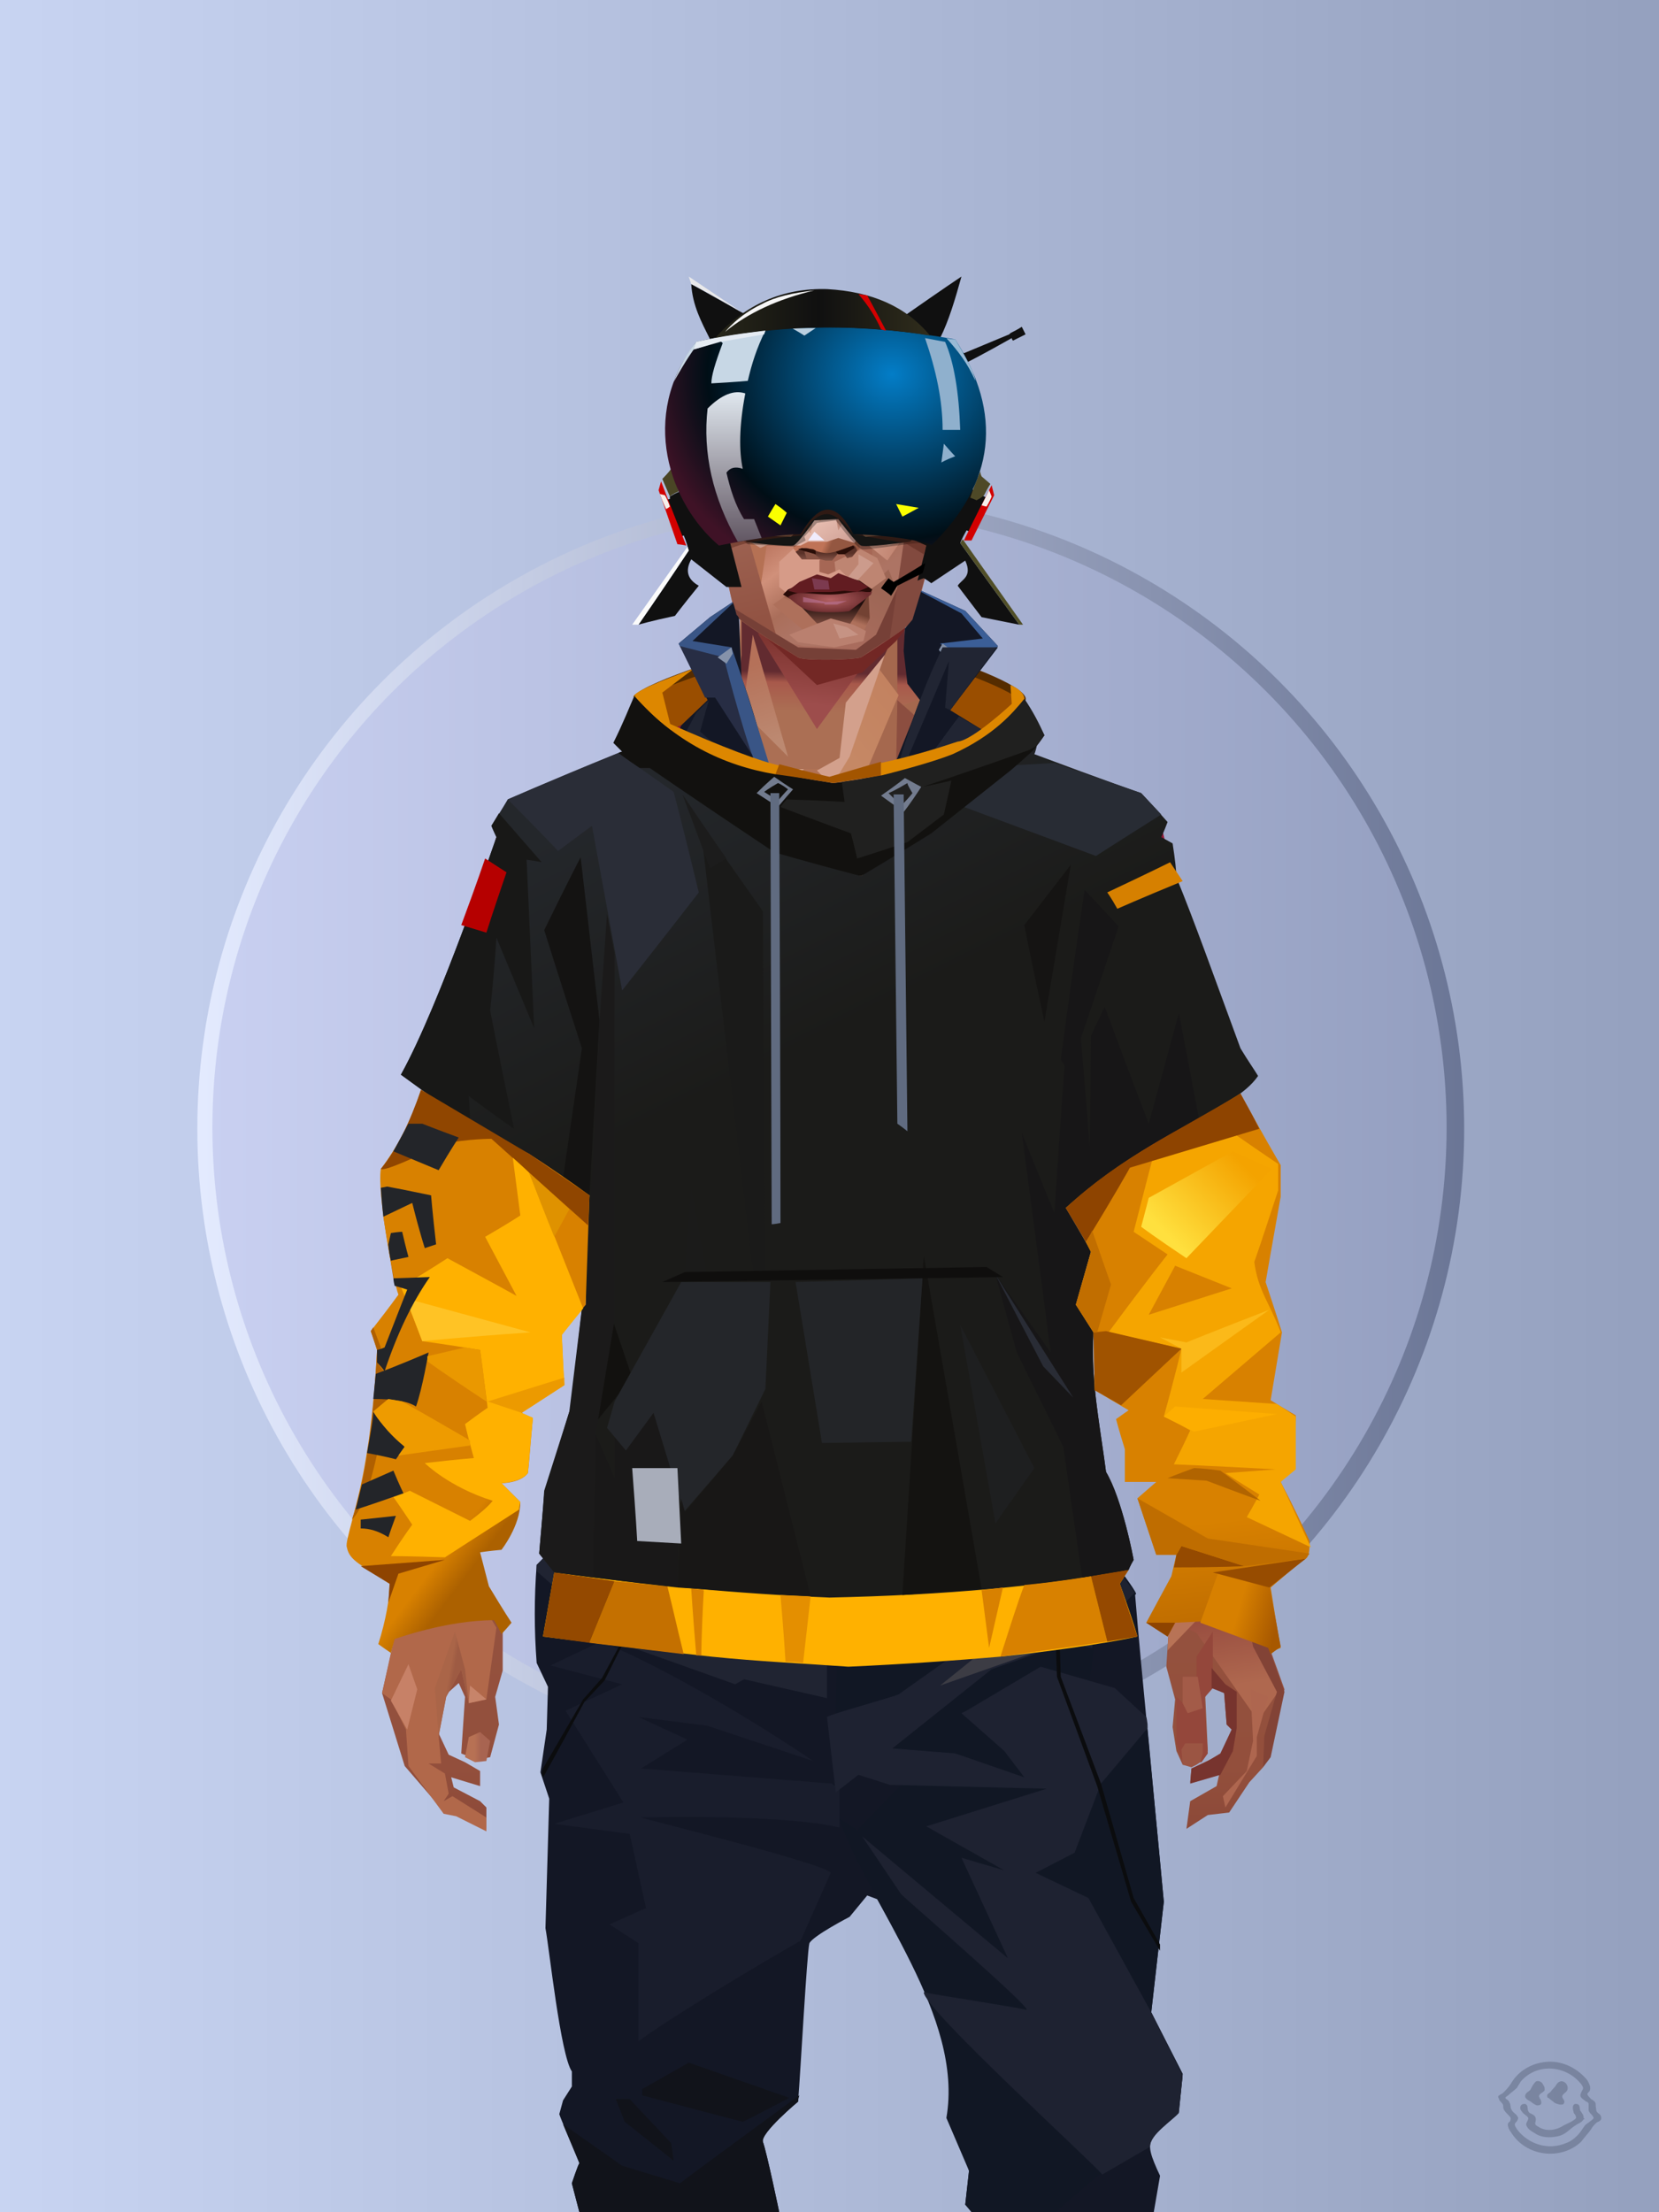 <?xml version="1.0" encoding="UTF-8"?>
<svg width="1320px" height="1760px" viewBox="0 0 1320 1760" version="1.1" xmlns="http://www.w3.org/2000/svg" xmlns:xlink="http://www.w3.org/1999/xlink">
<defs >
<linearGradient x1="0%" y1="41%" x2="100%" y2="41%" id="id-bg-29-Artboard-0">
<stop stop-color="#c8d4f2" offset="0%">
</stop >
<stop stop-color="#94a0be" offset="100%">
</stop >
</linearGradient >
<linearGradient x1="0%" y1="50%" x2="100%" y2="50%" id="id-bg-29-Artboard-1">
<stop stop-color="#e4ebff" offset="0%">
</stop >
<stop stop-color="#6a7595" offset="100%">
</stop >
</linearGradient >
<filter width="106%" height="106%" x="-3%" y="-3%" id="id-bg-29-Artboard-2" filterUnits="objectBoundingBox">
<feGaussianBlur in="SourceGraphic" stdDeviation="10">
</feGaussianBlur >
</filter >
<linearGradient x1="0%" y1="50%" x2="100%" y2="50%" id="id-bg-29-Artboard-3">
<stop stop-color="#c9d0f1" offset="0%">
</stop >
<stop stop-color="#949fc0" offset="100%">
</stop >
</linearGradient >
</defs >
<g stroke="none" stroke-width="1" fill="none" id="id-bg-29-Artboard-4" fill-rule="evenodd">
<g id="id-bg-29-Artboard-5">
<rect fill="url(#id-bg-29-Artboard-0)" width="1320" height="1760" x="0" y="0" id="id-bg-29-Artboard-6">
</rect >
<circle cx="661" cy="898" r="504" fill="url(#id-bg-29-Artboard-1)" id="id-bg-29-Artboard-7" filter="url(#id-bg-29-Artboard-2)">
</circle >
<circle cx="660" cy="897" r="491" fill="url(#id-bg-29-Artboard-3)" id="id-bg-29-Artboard-7">
</circle >
</g >
</g >
<defs >
</defs >
<g transform="translate(504,511)" id="id-male-4_hoodie_back-0">
<path d="M 0 43 C 11 30 94 6 94 6 C 143 -1 185 -2 220 4 C 273 19 315 37 312 46 C 300 69 258 119 161 131 C 48 115 17 71 0 43 Z" fill="#552c00" id="id-male-4_hoodie_back-1">
</path >
<path d="M 0 50 C 11 37 94 13 94 13 C 143 6 185 5 220 11 C 273 26 315 44 312 53 C 300 76 258 126 161 138 C 48 122 17 78 0 50 Z" fill="#9a4e00" id="id-male-4_hoodie_back-1">
</path >
<path d="M 48 21 L 23 40 L 30 68 C 49 74 61 75 67 72 C 87 84 103 101 117 123 C 59 107 20 80 0 43 C 2 39 18 32 48 21 Z" fill="#dd8700" id="id-male-4_hoodie_back-3">
</path >
<polygon points="74 61 101 114 63 94" fill="#c06e00" id="id-male-4_hoodie_back-4">
</polygon >
<path d="M 110 99 L 154 126 L 202 113 L 227 66 L 202 123 L 161 131 C 145 129 131 127 117 123 C 116 117 114 109 110 99 Z" fill="#a35600" id="id-male-4_hoodie_back-5">
</path >
</g >
<defs >
<linearGradient x1="50%" y1="6%" x2="50%" y2="100%" id="id-male-6.6_base_3-0">
<stop stop-color="#b37355" offset="0%">
</stop >
<stop stop-color="#c58b67" offset="8%">
</stop >
<stop stop-color="#a5684c" offset="20%">
</stop >
<stop stop-color="#975844" offset="34%">
</stop >
<stop stop-color="#934f3c" offset="71%">
</stop >
<stop stop-color="#602521" offset="100%">
</stop >
</linearGradient >
<linearGradient x1="50%" y1="-10%" x2="50%" y2="84%" id="id-male-6.6_base_3-1">
<stop stop-color="#a86549" offset="0%">
</stop >
<stop stop-color="#c1845e" offset="49%">
</stop >
<stop stop-color="#ab6a54" offset="100%">
</stop >
</linearGradient >
<linearGradient x1="57%" y1="50%" x2="47%" y2="56%" id="id-male-6.6_base_3-2">
<stop stop-color="#7a3a33" offset="0%">
</stop >
<stop stop-color="#783731" offset="100%">
</stop >
</linearGradient >
<linearGradient x1="45%" y1="35%" x2="55%" y2="47%" id="id-male-6.6_base_3-3">
<stop stop-color="#a66552" offset="0%">
</stop >
<stop stop-color="#824237" offset="100%">
</stop >
</linearGradient >
<linearGradient x1="54%" y1="31%" x2="47%" y2="81%" id="id-male-6.6_base_3-4">
<stop stop-color="#a5684e" offset="0%">
</stop >
<stop stop-color="#a7644c" offset="20%">
</stop >
<stop stop-color="#8a4938" offset="71%">
</stop >
<stop stop-color="#854739" offset="81%">
</stop >
<stop stop-color="#824036" offset="100%">
</stop >
</linearGradient >
<linearGradient x1="43%" y1="38%" x2="54%" y2="44%" id="id-male-6.6_base_3-5">
<stop stop-color="#aa6548" offset="0%">
</stop >
<stop stop-color="#9e5b43" offset="100%">
</stop >
</linearGradient >
<linearGradient x1="46%" y1="8%" x2="58%" y2="82%" id="id-male-6.6_base_3-6">
<stop stop-color="#c9906f" offset="0%">
</stop >
<stop stop-color="#a45848" offset="100%">
</stop >
</linearGradient >
<linearGradient x1="50%" y1="41%" x2="49%" y2="65%" id="id-male-6.6_base_3-7">
<stop stop-color="#622b30" offset="0%">
</stop >
<stop stop-color="#a8594b" offset="27%">
</stop >
<stop stop-color="#ab6f54" offset="100%">
</stop >
</linearGradient >
<linearGradient x1="63%" y1="4%" x2="25%" y2="77%" id="id-male-6.6_base_3-8">
<stop stop-color="#d2a185" offset="0%">
</stop >
<stop stop-color="#d5a88f" offset="55%">
</stop >
<stop stop-color="#b97a5d" offset="100%">
</stop >
</linearGradient >
<linearGradient x1="50%" y1="23%" x2="41%" y2="77%" id="id-male-6.6_base_3-9">
<stop stop-color="#7f3531" offset="0%">
</stop >
<stop stop-color="#9d4d4c" offset="100%">
</stop >
</linearGradient >
<linearGradient x1="47%" y1="22%" x2="55%" y2="89%" id="id-male-6.6_base_3-10">
<stop stop-color="#b57159" offset="0%">
</stop >
<stop stop-color="#bc8971" offset="100%">
</stop >
</linearGradient >
<linearGradient x1="86%" y1="87%" x2="11%" y2="66%" id="id-male-6.6_base_3-11">
<stop stop-color="#9e5c4a" offset="0%">
</stop >
<stop stop-color="#8c4e40" offset="100%">
</stop >
</linearGradient >
<linearGradient x1="71%" y1="11%" x2="50%" y2="100%" id="id-male-6.6_base_3-12">
<stop stop-color="#b27255" offset="0%">
</stop >
<stop stop-color="#a5684c" offset="100%" stop-opacity="0">
</stop >
</linearGradient >
<linearGradient x1="66%" y1="46%" x2="56%" y2="43%" id="id-male-6.6_base_3-13">
<stop stop-color="#8e5040" offset="0%">
</stop >
<stop stop-color="#7d403a" offset="100%">
</stop >
</linearGradient >
<linearGradient x1="100%" y1="41%" x2="50%" y2="63%" id="id-male-6.6_base_3-14">
<stop stop-color="#712725" offset="0%">
</stop >
<stop stop-color="#732825" offset="100%">
</stop >
</linearGradient >
<linearGradient x1="69%" y1="20%" x2="50%" y2="100%" id="id-male-6.6_base_3-15">
<stop stop-color="#925342" offset="0%">
</stop >
<stop stop-color="#9d5a48" offset="100%">
</stop >
</linearGradient >
<linearGradient x1="36%" y1="20%" x2="57%" y2="81%" id="id-male-6.6_base_3-16">
<stop stop-color="#b07254" offset="0%">
</stop >
<stop stop-color="#b37355" offset="100%">
</stop >
</linearGradient >
<linearGradient x1="26%" y1="83%" x2="92%" y2="50%" id="id-male-6.6_base_3-17">
<stop stop-color="#c48864" offset="0%" stop-opacity="0">
</stop >
<stop stop-color="#c38b6b" offset="99%">
</stop >
</linearGradient >
<linearGradient x1="17%" y1="56%" x2="85%" y2="45%" id="id-male-6.6_base_3-18">
<stop stop-color="#d0a183" offset="0%" stop-opacity="0">
</stop >
<stop stop-color="#d0a183" offset="51%">
</stop >
<stop stop-color="#c68e6e" offset="100%">
</stop >
</linearGradient >
<linearGradient x1="17%" y1="24%" x2="74%" y2="87%" id="id-male-6.6_base_3-19">
<stop stop-color="#c78e6c" offset="0%">
</stop >
<stop stop-color="#b87755" offset="100%">
</stop >
</linearGradient >
<linearGradient x1="26%" y1="42%" x2="80%" y2="75%" id="id-male-6.6_base_3-20">
<stop stop-color="#d9b09c" offset="0%">
</stop >
<stop stop-color="#d5a88f" offset="100%" stop-opacity="0">
</stop >
</linearGradient >
<linearGradient x1="29%" y1="56%" x2="77%" y2="50%" id="id-male-6.6_base_3-21">
<stop stop-color="#cda484" offset="0%">
</stop >
<stop stop-color="#cb9d7c" offset="100%" stop-opacity="0">
</stop >
</linearGradient >
<linearGradient x1="74%" y1="24%" x2="34%" y2="74%" id="id-male-6.6_base_3-22">
<stop stop-color="#c38260" offset="0%">
</stop >
<stop stop-color="#c58865" offset="100%">
</stop >
</linearGradient >
<linearGradient x1="66%" y1="100%" x2="40%" y2="0%" id="id-male-6.6_base_3-23">
<stop stop-color="#bc7a58" offset="0%">
</stop >
<stop stop-color="#d7aa98" offset="46%">
</stop >
<stop stop-color="#c28360" offset="100%">
</stop >
</linearGradient >
<linearGradient x1="52%" y1="13%" x2="59%" y2="75%" id="id-male-6.6_base_3-24">
<stop stop-color="#92463b" offset="0%">
</stop >
<stop stop-color="#af684f" offset="100%">
</stop >
</linearGradient >
<linearGradient x1="28%" y1="76%" x2="73%" y2="20%" id="id-male-6.6_base_3-25">
<stop stop-color="#b87356" offset="0%">
</stop >
<stop stop-color="#91453a" offset="67%">
</stop >
<stop stop-color="#a15745" offset="100%">
</stop >
</linearGradient >
<linearGradient x1="50%" y1="0%" x2="50%" y2="100%" id="id-male-6.6_base_3-26">
<stop stop-color="#9a5242" offset="0%">
</stop >
<stop stop-color="#6c2b27" offset="100%">
</stop >
</linearGradient >
<linearGradient x1="66%" y1="59%" x2="24%" y2="66%" id="id-male-6.6_base_3-27">
<stop stop-color="#a36149" offset="0%">
</stop >
<stop stop-color="#c07f5d" offset="100%">
</stop >
</linearGradient >
<linearGradient x1="41%" y1="11%" x2="55%" y2="61%" id="id-male-6.6_base_3-28">
<stop stop-color="#cd9781" offset="0%">
</stop >
<stop stop-color="#b4705c" offset="100%">
</stop >
</linearGradient >
<linearGradient x1="19%" y1="58%" x2="66%" y2="43%" id="id-male-6.6_base_3-29">
<stop stop-color="#d3a389" offset="0%">
</stop >
<stop stop-color="#c38761" offset="100%">
</stop >
</linearGradient >
<linearGradient x1="73%" y1="50%" x2="30%" y2="53%" id="id-male-6.6_base_3-30">
<stop stop-color="#9b5f42" offset="0%">
</stop >
<stop stop-color="#b67b61" offset="100%">
</stop >
</linearGradient >
<linearGradient x1="31%" y1="0%" x2="50%" y2="100%" id="id-male-6.6_base_3-31">
<stop stop-color="#d5a897" offset="0%">
</stop >
<stop stop-color="#d1a08e" offset="100%">
</stop >
</linearGradient >
<linearGradient x1="29%" y1="43%" x2="65%" y2="100%" id="id-male-6.6_base_3-32">
<stop stop-color="#d29d85" offset="0%">
</stop >
<stop stop-color="#c18265" offset="100%">
</stop >
</linearGradient >
<linearGradient x1="13%" y1="78%" x2="84%" y2="50%" id="id-male-6.6_base_3-33">
<stop stop-color="#b77456" offset="0%">
</stop >
<stop stop-color="#aa6244" offset="100%">
</stop >
</linearGradient >
<linearGradient x1="50%" y1="0%" x2="36%" y2="100%" id="id-male-6.6_base_3-34">
<stop stop-color="#d1a187" offset="0%">
</stop >
<stop stop-color="#cc957e" offset="100%">
</stop >
</linearGradient >
<linearGradient x1="50%" y1="28%" x2="64%" y2="55%" id="id-male-6.6_base_3-35">
<stop stop-color="#cf9d80" offset="0%">
</stop >
<stop stop-color="#c38869" offset="100%">
</stop >
</linearGradient >
<linearGradient x1="40%" y1="55%" x2="62%" y2="71%" id="id-male-6.6_base_3-36">
<stop stop-color="#b47251" offset="0%">
</stop >
<stop stop-color="#ba7b58" offset="100%">
</stop >
</linearGradient >
<linearGradient x1="9%" y1="37%" x2="88%" y2="55%" id="id-male-6.6_base_3-37">
<stop stop-color="#9d5d46" offset="0%">
</stop >
<stop stop-color="#86473b" offset="100%">
</stop >
</linearGradient >
<linearGradient x1="62%" y1="19%" x2="50%" y2="100%" id="id-male-6.6_base_3-38">
<stop stop-color="#b06a4d" offset="0%">
</stop >
<stop stop-color="#8e483a" offset="100%">
</stop >
</linearGradient >
<linearGradient x1="45%" y1="18%" x2="51%" y2="67%" id="id-male-6.6_base_3-39">
<stop stop-color="#d29f88" offset="0%">
</stop >
<stop stop-color="#be7f5d" offset="100%">
</stop >
</linearGradient >
<linearGradient x1="50%" y1="43%" x2="50%" y2="100%" id="id-male-6.6_base_3-40">
<stop stop-color="#ca9076" offset="0%">
</stop >
<stop stop-color="#ab6344" offset="100%">
</stop >
</linearGradient >
<linearGradient x1="45%" y1="50%" x2="58%" y2="50%" id="id-male-6.6_base_3-41">
<stop stop-color="#9d5d49" offset="0%">
</stop >
<stop stop-color="#be836d" offset="100%">
</stop >
</linearGradient >
<linearGradient x1="33%" y1="74%" x2="77%" y2="42%" id="id-male-6.6_base_3-42">
<stop stop-color="#a8644f" offset="0%">
</stop >
<stop stop-color="#b6765a" offset="100%">
</stop >
</linearGradient >
<linearGradient x1="63%" y1="59%" x2="38%" y2="59%" id="id-male-6.6_base_3-43">
<stop stop-color="#a86451" offset="0%">
</stop >
<stop stop-color="#b77154" offset="100%">
</stop >
</linearGradient >
<linearGradient x1="50%" y1="0%" x2="50%" y2="100%" id="id-male-6.6_base_3-44">
<stop stop-color="#bd907d" offset="0%">
</stop >
<stop stop-color="#9e5744" offset="100%">
</stop >
</linearGradient >
<linearGradient x1="47%" y1="47%" x2="53%" y2="50%" id="id-male-6.6_base_3-45">
<stop stop-color="#c19b86" offset="0%">
</stop >
<stop stop-color="#9e5744" offset="100%">
</stop >
</linearGradient >
<linearGradient x1="50%" y1="0%" x2="50%" y2="100%" id="id-male-6.6_base_3-46">
<stop stop-color="#ac6553" offset="0%">
</stop >
<stop stop-color="#9e5644" offset="100%">
</stop >
</linearGradient >
<linearGradient x1="50%" y1="0%" x2="50%" y2="100%" id="id-male-6.6_base_3-47">
<stop stop-color="#b28775" offset="0%">
</stop >
<stop stop-color="#b68776" offset="100%">
</stop >
</linearGradient >
<linearGradient x1="0%" y1="55%" x2="100%" y2="55%" id="id-male-6.6_base_3-48">
<stop stop-color="#a2675e" offset="0%">
</stop >
<stop stop-color="#8f4f4c" offset="100%">
</stop >
</linearGradient >
<linearGradient x1="50%" y1="0%" x2="50%" y2="100%" id="id-male-6.6_base_3-49">
<stop stop-color="#af8873" offset="0%">
</stop >
<stop stop-color="#93493e" offset="100%">
</stop >
</linearGradient >
<linearGradient x1="49%" y1="20%" x2="52%" y2="96%" id="id-male-6.6_base_3-50">
<stop stop-color="#9b5650" offset="0%">
</stop >
<stop stop-color="#984d3f" offset="100%">
</stop >
</linearGradient >
<linearGradient x1="50%" y1="0%" x2="50%" y2="100%" id="id-male-6.6_base_3-51">
<stop stop-color="#5a1d24" offset="0%">
</stop >
<stop stop-color="#72332b" offset="100%">
</stop >
</linearGradient >
<linearGradient x1="33%" y1="47%" x2="59%" y2="56%" id="id-male-6.6_base_3-52">
<stop stop-color="#8e4d39" offset="0%">
</stop >
<stop stop-color="#7c3a31" offset="100%">
</stop >
</linearGradient >
</defs >
<g transform="translate(304,473)" id="id-male-6.6_base_3-53">
<polygon points="174 662 139 824 137 906 146 1082 171 1154 176 1211 174 1230 175 1284 287 1284 284 1265 308 1195 306 1124 345 952 343 912 353 879 362 881 371 877 383 904 391 970 434 1079 457 1202 475 1252 475 1284 596 1284 600 1225 591 1146 609 1103 612 997 596 842 545 671 539 640 528 606 531 569 509 498 522 403 539 360 539 348 563 464 576 498 585 574 637 704 646 760 646 778 626 822 624 853 631 879 629 901 632 920 637 931 647 931 657 920 655 877 659 867 670 874 672 899 676 903 667 923 644 934 643 945 666 939 664 948 643 960 640 982 657 971 674 969 690 945 701 933 704 926 707 923 713 892 718 871 704 832 696 786 703 768 693 725 693 521 652 425 629 282 626 203 612 175 567 156 548 141 530 139 479 114 422 73 416 42 415 1 285 0 284 73 279 83 242 114 196 137 171 139 155 156 108 175 91 228 91 287 68 431 30 516 23 602 28 725 16 764 21 782 0 874 18 932 49 968 59 970 83 982 83 965 78 960 57 949 55 941 78 948 78 936 66 929 53 923 45 906 51 875 61 866 66 877 63 922 75 927 86 925 93 899 90 877 96 856 96 824 75 778 77 738 108 637 139 562 142 495 159 458 180 358 199 403 203 461 211 504 188 564 191 608" fill="url(#id-male-6.6_base_3-0)" id="id-male-6.6_base_3-54">
</polygon >
<polygon points="91 287 68 431 30 516 23 602 72 688 117 614 98 452 109 469 123 336 102 372 109 294 88 309 109 285" fill="url(#id-male-6.6_base_3-1)" id="id-male-6.6_base_3-54">
</polygon >
<polygon points="383 906 391 972 434 1081 457 1204 475 1254 475 1287 596 1287 600 1226 591 1148 609 1105 612 999 602 904 584 908 584 846 535 683 456 705 382 878" fill="url(#id-male-6.6_base_3-2)" id="id-male-6.6_base_3-54">
</polygon >
<polygon points="137 907 146 1083 171 1156 176 1212 174 1232 175 1286 175 1287 287 1287 284 1266 308 1197 306 1126 345 954 343 923 293 814 263 724 247 711" fill="url(#id-male-6.6_base_3-3)" id="id-male-6.6_base_3-54">
</polygon >
<polygon points="545 673 539 641 528 608 531 571 509 500 522 405 539 361 539 350 563 465 576 500 601 540 660 491 688 529 652 427 629 283 626 205 612 177 568 157 548 142 530 141 479 116 422 75 416 44 415 3 360 3 360 715 462 724" fill="url(#id-male-6.6_base_3-4)" id="id-male-6.6_base_3-54">
</polygon >
<polygon points="83 984 59 972 49 970 21 932 19 903 7 879 0 874 11 824 38 786 38 814 56 786 78 800 91 822 83 879 69 882 63 855 51 877 45 908 47 930 37 930 50 938 53 954 49 960 56 956 83 973" fill="#b1684a" id="id-male-6.6_base_3-59">
</polygon >
<polygon points="66 855 69 882 63 855 51 877 45 908 42 870 58 825" fill="url(#id-male-6.6_base_3-5)" id="id-male-6.6_base_3-59">
</polygon >
<polygon points="83 879 69 882 70 868" fill="#c7846a" id="id-male-6.6_base_3-59">
</polygon >
<polygon points="481 376 513 349 558 291 522 368" fill="#885f60" id="id-male-6.6_base_3-62">
</polygon >
<polygon points="313 697 260 560 246 448 259 424 355 408 361 366 317 404 285 409 267 378 313 343 394 351 431 378 420 404 368 399 371 404 449 421 466 441 449 510 466 547 406 697 358 717" fill="url(#id-male-6.6_base_3-6)" id="id-male-6.6_base_3-63">
</polygon >
<polygon points="410 90 430 82 423 76 416 45 416 7 286 9 286 48 283 76 278 86 244 114 195 139 366 139 390 70 410 26" fill="url(#id-male-6.6_base_3-7)" id="id-male-6.6_base_3-64">
</polygon >
<polygon points="182 180 133 231 97 289 97 231 113 182 165 159" fill="url(#id-male-6.6_base_3-8)" id="id-male-6.6_base_3-65">
</polygon >
<polygon points="346 107 384 55 409 31 414 23 299 31" fill="url(#id-male-6.6_base_3-9)" id="id-male-6.6_base_3-66">
</polygon >
<polygon points="287 93 295 32 323 129" fill="url(#id-male-6.6_base_3-10)" id="id-male-6.6_base_3-67">
</polygon >
<polygon points="336 139 314 151 270 146 224 139" fill="#e2b4a4" id="id-male-6.6_base_3-68">
</polygon >
<polygon points="410 84 409 136 461 129" fill="url(#id-male-6.6_base_3-11)" id="id-male-6.6_base_3-69">
</polygon >
<polygon points="173 246 167 286 191 351 263 386 328 330 359 330 359 152 348 139 336 139 309 152" fill="url(#id-male-6.6_base_3-12)" id="id-male-6.6_base_3-70">
</polygon >
<polygon points="464 159 516 190 500 159" fill="url(#id-male-6.6_base_3-13)" id="id-male-6.6_base_3-71">
</polygon >
<polygon points="302 31 346 72 382 62 409 37 416 28 416 13" fill="url(#id-male-6.6_base_3-14)" id="id-male-6.6_base_3-72">
</polygon >
<polygon points="263 151 191 202 219 151" fill="#b17054" id="id-male-6.6_base_3-73">
</polygon >
<polygon points="154 206 170 170 122 188" fill="#deb7a9" id="id-male-6.6_base_3-74">
</polygon >
<polygon points="358 285 344 299 323 318 305 354 358 345 354 305" fill="url(#id-male-6.6_base_3-15)" id="id-male-6.6_base_3-75">
</polygon >
<polygon points="260 361 265 387 203 371 191 347" fill="#94523b" id="id-male-6.6_base_3-76">
</polygon >
<polygon points="198 362 181 359 167 284" fill="#5e2227" id="id-male-6.6_base_3-77">
</polygon >
<polygon points="477 341 477 335 488 326 496 325 509 338 496 348 485 354" fill="#5d2221" id="id-male-6.6_base_3-78">
</polygon >
<polygon points="314 151 342 220 317 293 237 351 209 318 172 251 185 205 270 146" fill="url(#id-male-6.6_base_3-16)" id="id-male-6.6_base_3-79">
</polygon >
<polygon points="314 151 330 238 209 318 172 251 185 205 270 146" fill="url(#id-male-6.6_base_3-17)" id="id-male-6.6_base_3-79">
</polygon >
<polygon points="314 151 350 205 220 227 185 205 270 146" fill="url(#id-male-6.6_base_3-18)" opacity="0.369" id="id-male-6.6_base_3-79">
</polygon >
<polygon points="211 335 223 322 242 327 244 332 235 353 213 349" fill="#642b26" id="id-male-6.6_base_3-82">
</polygon >
<polygon points="224 339 226 342 226 345 222 349 235 350 242 333 230 338 227 335" fill="#70434f" id="id-male-6.6_base_3-83">
</polygon >
<polygon points="488 343 491 347 486 351 479 338 489 327 495 327 493 336" fill="#6f373c" id="id-male-6.6_base_3-84">
</polygon >
<polygon points="485 339 488 343 493 337" fill="#92523e" id="id-male-6.6_base_3-85">
</polygon >
<polygon points="359 162 359 291 406 325 455 347 529 267 463 182 415 166" fill="url(#id-male-6.6_base_3-19)" id="id-male-6.6_base_3-86">
</polygon >
<polygon points="359 178 359 281 391 302 391 249 489 270 461 189 415 166" fill="url(#id-male-6.6_base_3-20)" id="id-male-6.6_base_3-86">
</polygon >
<polygon points="359 178 359 219 472 220 461 189 415 166 371 163" fill="url(#id-male-6.6_base_3-21)" id="id-male-6.6_base_3-86">
</polygon >
<polygon points="358 178 372 168 440 156 413 137 378 158 411 80 396 60 358 146" fill="url(#id-male-6.6_base_3-22)" id="id-male-6.6_base_3-89">
</polygon >
<polygon points="346 140 358 152 372 129 400 48 369 86 364 130" fill="#d3a08c" id="id-male-6.6_base_3-90">
</polygon >
<polygon points="591 281 601 226 559 159 514 159 523 138 499 156 571 263" fill="url(#id-male-6.6_base_3-23)" id="id-male-6.6_base_3-91">
</polygon >
<polygon points="609 298 626 332 629 285 627 227 614 207 617 251" fill="#8581a0" id="id-male-6.6_base_3-92">
</polygon >
<polygon points="554 159 567 157 612 177 614 192 579 175 603 207 601 226" fill="#b67758" id="id-male-6.6_base_3-93">
</polygon >
<polygon points="641 823 648 826 697 896 713 873 682 781" fill="url(#id-male-6.6_base_3-24)" id="id-male-6.6_base_3-94">
</polygon >
<polygon points="625 840 700 762 688 738 679 784 648 776 626 822" fill="url(#id-male-6.6_base_3-25)" id="id-male-6.6_base_3-94">
</polygon >
<polygon points="648 862 648 845 661 825 661 870 654 878 657 922 652 929 637 929 632 914 632 893 632 877 644 888" fill="#94473b" id="id-male-6.6_base_3-96">
</polygon >
<polygon points="554 375 577 333 607 451 594 508 568 462" fill="#bb7966" id="id-male-6.6_base_3-97">
</polygon >
<polygon points="623 326 643 425 633 431 693 523 652 427 636 326 625 315" fill="#7b779a" id="id-male-6.6_base_3-98">
</polygon >
<polygon points="628 274 638 339 623 314" fill="#6f393c" id="id-male-6.6_base_3-99">
</polygon >
<polygon points="693 523 695 567 685 525 618 416 633 431" fill="#8d4e3b" id="id-male-6.6_base_3-100">
</polygon >
<polygon points="640 463 599 539 601 571 634 655 646 703 650 754 658 640 660 491" fill="#bd7b5a" id="id-male-6.6_base_3-101">
</polygon >
<polygon points="610 531 648 646 652 546 638 479" fill="#cb937c" id="id-male-6.6_base_3-101">
</polygon >
<polygon points="693 748 677 730 677 700 660 491 685 525 691 552 684 727" fill="url(#id-male-6.6_base_3-26)" id="id-male-6.6_base_3-103">
</polygon >
<polygon points="691 746 703 768 693 727 695 567 691 551 683 727" fill="#7e97bd" id="id-male-6.6_base_3-104">
</polygon >
<polygon points="260 559 310 683 355 716 263 713 238 685 195 582" fill="url(#id-male-6.6_base_3-27)" id="id-male-6.6_base_3-105">
</polygon >
<polygon points="637 931 636 919 639 914 653 914 653 922 651 929 648 931 644 933" fill="#9b5543" id="id-male-6.6_base_3-106">
</polygon >
<polygon points="637 861 637 882 641 890 653 886 649 861" fill="#a35b48" id="id-male-6.6_base_3-107">
</polygon >
<polygon points="691 871 693 912 688 936 669 956 671 965 696 924 696 909 705 877" fill="#ae664f" id="id-male-6.6_base_3-108">
</polygon >
<polygon points="703 768 684 788 693 837 712 873 702 908 701 933 707 925 718 873 704 834 697 788" fill="#824336" id="id-male-6.6_base_3-109">
</polygon >
<polygon points="667 939 643 946 644 934 657 928 667 922 676 903 672 899 670 874 660 870 660 854 671 867 680 873 680 902 677 920" fill="#77342e" id="id-male-6.6_base_3-110">
</polygon >
<polygon points="361 510 359 634 426 561 420 535" fill="url(#id-male-6.6_base_3-28)" opacity="0.626" id="id-male-6.6_base_3-111">
</polygon >
<polygon points="319 403 289 399 268 380 313 343 361 348 362 372" fill="url(#id-male-6.6_base_3-29)" id="id-male-6.6_base_3-112">
</polygon >
<polygon points="171 141 168 151 180 151 204 139 196 138" fill="url(#id-male-6.6_base_3-30)" id="id-male-6.6_base_3-113">
</polygon >
<polygon points="359 308 362 360 382 334" fill="#bb7863" opacity="0.625" id="id-male-6.6_base_3-114">
</polygon >
<polygon points="360 546 360 584 387 551 374 540" fill="url(#id-male-6.6_base_3-31)" opacity="0.626" id="id-male-6.6_base_3-115">
</polygon >
<polygon points="346 542 360 547 373 540 360 534" fill="#763735" id="id-male-6.6_base_3-116">
</polygon >
<polygon points="325 545 277 503 259 561 308 579" fill="url(#id-male-6.6_base_3-32)" opacity="0.758" id="id-male-6.6_base_3-117">
</polygon >
<polygon points="389 499 460 467 449 510 404 520" fill="url(#id-male-6.6_base_3-33)" id="id-male-6.6_base_3-118">
</polygon >
<polygon points="364 491 361 403 420 428" fill="url(#id-male-6.6_base_3-34)" opacity="0.758" id="id-male-6.6_base_3-119">
</polygon >
<polygon points="262 446 333 446 323 469 279 492" fill="url(#id-male-6.6_base_3-35)" opacity="0.758" id="id-male-6.6_base_3-120">
</polygon >
<polygon points="259 425 279 496 259 561 236 528 213 443 227 425 243 447" fill="url(#id-male-6.6_base_3-36)" id="id-male-6.6_base_3-121">
</polygon >
<polygon points="412 343 444 374 466 383 499 351 447 354 416 339" fill="url(#id-male-6.6_base_3-37)" id="id-male-6.6_base_3-122">
</polygon >
<polygon points="164 252 163 278 128 284" fill="#85483c" id="id-male-6.6_base_3-123">
</polygon >
<polygon points="58 478 88 441 88 416 69 430 66 456" fill="url(#id-male-6.6_base_3-38)" id="id-male-6.6_base_3-124">
</polygon >
<polygon points="76 684 69 634 61 517 89 474 111 569" fill="url(#id-male-6.6_base_3-39)" id="id-male-6.6_base_3-125">
</polygon >
<polygon points="53 489 47 539 69 635 76 684 53 760 40 781 16 766 28 727 23 604 28 544" fill="url(#id-male-6.6_base_3-40)" id="id-male-6.6_base_3-126">
</polygon >
<polygon points="136 452 127 497 153 460 177 340 170 300" fill="#965744" id="id-male-6.6_base_3-127">
</polygon >
<polygon points="181 359 159 460 143 497 142 514 123 532 109 514 108 490 127 497 153 460 177 340" fill="#8d4e42" id="id-male-6.6_base_3-127">
</polygon >
<polygon points="38 747 28 772 38 788 44 772" fill="#bb775c" id="id-male-6.6_base_3-129">
</polygon >
<polygon points="359 379 342 413 361 444 377 417" fill="url(#id-male-6.6_base_3-41)" id="id-male-6.6_base_3-130">
</polygon >
<polygon points="196 581 260 561 229 519" fill="url(#id-male-6.6_base_3-42)" id="id-male-6.6_base_3-131">
</polygon >
<polygon points="74 929 66 925 69 909 78 905 86 912 83 928" fill="url(#id-male-6.6_base_3-43)" id="id-male-6.6_base_3-132">
</polygon >
<polygon points="20 903 7 880 21 851 28 871" fill="#c78167" id="id-male-6.6_base_3-133">
</polygon >
<polygon points="218 1123 203 1040 191 913 171 1090 182 1169 230 1208 261 1237 270 1213 234 1175 212 1157 272 1191 281 1169" fill="url(#id-male-6.6_base_3-44)" opacity="0.808" id="id-male-6.6_base_3-134">
</polygon >
<polygon points="182 1207 181 1155 213 1106 236 1166 230 1210" fill="#a8614d" id="id-male-6.6_base_3-135">
</polygon >
<polygon points="187 902 211 1137 227 1161 275 1187 299 1137 272 1009 299 918 269 791 211 836" fill="url(#id-male-6.6_base_3-45)" id="id-male-6.6_base_3-136">
</polygon >
<polygon points="288 1079 311 1040 311 942 295 903 264 1019 275 1188 301 1137" fill="url(#id-male-6.6_base_3-46)" id="id-male-6.6_base_3-137">
</polygon >
<polygon points="584 908 604 1008 608 1106 614 998 599 887" fill="#848bb1" id="id-male-6.6_base_3-138">
</polygon >
<polygon points="430 886 488 1140 535 1115 561 925 566 886 536 816 500 786" fill="url(#id-male-6.6_base_3-47)" opacity="0.792" id="id-male-6.6_base_3-139">
</polygon >
<polygon points="581 921 588 1011 584 1112 576 1162 544 1046 566 886" fill="url(#id-male-6.6_base_3-48)" id="id-male-6.6_base_3-140">
</polygon >
<polygon points="561 1247 518 1200 472 1112 494 931 505 931 594 1188 579 1244" fill="url(#id-male-6.6_base_3-49)" id="id-male-6.6_base_3-141">
</polygon >
<polygon points="531 1221 539 1263 536 1269 516 1287 509 1287 500 1263 513 1199 488 1226 462 1170 472 1101 427 1010 398 877 469 771 518 739 536 818 500 787 433 890 477 1078 534 1212" fill="url(#id-male-6.6_base_3-50)" id="id-male-6.6_base_3-142">
</polygon >
<polygon points="321 1058 284 852 258 721 266 733 371 879 362 883 354 881 343 914 345 954" fill="#995346" id="id-male-6.6_base_3-143">
</polygon >
<polygon points="429 1068 424 875 536 705 454 704 380 865 384 906 391 972" fill="#9e5752" opacity="0.394" id="id-male-6.6_base_3-144">
</polygon >
<polygon points="175 1262 194 1287 206 1287 225 1226 213 1249 175 1221 174 1232" fill="#743428" id="id-male-6.6_base_3-145">
</polygon >
<polygon points="528 1227 554 1234 569 1169 549 1168" fill="#ac7064" id="id-male-6.6_base_3-146">
</polygon >
<polygon points="546 678 545 672 539 641 528 608 531 571 509 500 522 405 539 361 539 350 547 389 542 330 558 289 517 369 528 369 517 411 499 442 509 465 488 531 507 525 522 585 449 724" fill="url(#id-male-6.6_base_3-51)" id="id-male-6.6_base_3-54">
</polygon >
<polygon points="402 722 490 609 522 585 449 723" fill="#94493c" id="id-male-6.6_base_3-148">
</polygon >
<polygon points="174 664 139 826 137 907 139 937 238 690 352 886 354 881 362 883 371 879 383 906 471 773 548 712 596 844 545 673 539 641 478 697 449 723 278 705 232 657 188 566 191 610" fill="url(#id-male-6.6_base_3-52)" id="id-male-6.6_base_3-54">
</polygon >
<polygon points="189 616 211 620 190 586 190 609" fill="#813f3a" id="id-male-6.6_base_3-150">
</polygon >
<polygon points="139 836 225 709 167 697 139 826" fill="#753e2a" id="id-male-6.6_base_3-151">
</polygon >
<polygon points="518 734 596 843 547 678" fill="#622b30" id="id-male-6.6_base_3-152">
</polygon >
<polygon points="415 778 447 726 314 744 329 762" fill="#a6564c" opacity="0.52" id="id-male-6.6_base_3-54">
</polygon >
<polygon points="411 685 463 666 456 573" fill="#7a3b33" id="id-male-6.6_base_3-154">
</polygon >
</g >
<defs >
<linearGradient x1="53%" y1="5%" x2="47%" y2="91%" id="id-male-6.8_face_3-0">
<stop stop-color="#932126" offset="0%">
</stop >
<stop stop-color="#873f39" offset="82%">
</stop >
<stop stop-color="#9e5e4f" offset="100%">
</stop >
</linearGradient >
<linearGradient x1="62%" y1="61%" x2="50%" y2="36%" id="id-male-6.8_face_3-1">
<stop stop-color="#ba6e61" offset="0%">
</stop >
<stop stop-color="#4d1217" offset="100%">
</stop >
</linearGradient >
<linearGradient x1="50%" y1="13%" x2="57%" y2="81%" id="id-male-6.8_face_3-2">
<stop stop-color="#885154" offset="0%">
</stop >
<stop stop-color="#9e5e4f" offset="52%">
</stop >
<stop stop-color="#d79898" offset="100%">
</stop >
</linearGradient >
<linearGradient x1="50%" y1="0%" x2="54%" y2="88%" id="id-male-6.8_face_3-3">
<stop stop-color="#8b2f27" offset="0%">
</stop >
<stop stop-color="#803a2b" offset="100%">
</stop >
</linearGradient >
<linearGradient x1="36%" y1="75%" x2="36%" y2="18%" id="id-male-6.8_face_3-4">
<stop stop-color="#6f3938" offset="0%">
</stop >
<stop stop-color="#590f13" offset="100%">
</stop >
</linearGradient >
<linearGradient x1="33%" y1="21%" x2="62%" y2="79%" id="id-male-6.8_face_3-5">
<stop stop-color="#a56757" offset="0%">
</stop >
<stop stop-color="#b57363" offset="10%">
</stop >
<stop stop-color="#b9735d" offset="53%">
</stop >
<stop stop-color="#d0907a" offset="70%">
</stop >
<stop stop-color="#aa6e5a" offset="88%">
</stop >
<stop stop-color="#ad7464" offset="100%">
</stop >
</linearGradient >
<linearGradient x1="28%" y1="56%" x2="79%" y2="54%" id="id-male-6.8_face_3-6">
<stop stop-color="#c89a8a" offset="0%">
</stop >
<stop stop-color="#e0ad98" offset="16%">
</stop >
<stop stop-color="#c08c7d" offset="100%">
</stop >
</linearGradient >
<linearGradient x1="68%" y1="59%" x2="18%" y2="46%" id="id-male-6.8_face_3-7">
<stop stop-color="#b78372" offset="0%">
</stop >
<stop stop-color="#b4786a" offset="100%">
</stop >
</linearGradient >
<linearGradient x1="26%" y1="17%" x2="91%" y2="50%" id="id-male-6.8_face_3-8">
<stop stop-color="#945344" offset="0%">
</stop >
<stop stop-color="#b3715e" offset="16%">
</stop >
<stop stop-color="#cb8c74" offset="51%">
</stop >
<stop stop-color="#935a4f" offset="100%">
</stop >
</linearGradient >
<linearGradient x1="45%" y1="16%" x2="52%" y2="84%" id="id-male-6.8_face_3-9">
<stop stop-color="#9f6554" offset="0%">
</stop >
<stop stop-color="#925343" offset="100%">
</stop >
</linearGradient >
<linearGradient x1="91%" y1="32%" x2="50%" y2="77%" id="id-male-6.8_face_3-10">
<stop stop-color="#9d6655" offset="0%">
</stop >
<stop stop-color="#a96c5d" offset="100%">
</stop >
</linearGradient >
<linearGradient x1="72%" y1="40%" x2="61%" y2="55%" id="id-male-6.8_face_3-11">
<stop stop-color="#734233" offset="0%">
</stop >
<stop stop-color="#ae705b" offset="100%">
</stop >
</linearGradient >
<linearGradient x1="50%" y1="33%" x2="50%" y2="100%" id="id-male-6.8_face_3-12">
<stop stop-color="#1e0d0c" offset="0%">
</stop >
<stop stop-color="#7f4d40" offset="100%">
</stop >
</linearGradient >
<linearGradient x1="34%" y1="50%" x2="87%" y2="60%" id="id-male-6.8_face_3-13">
<stop stop-color="#d09a88" offset="0%">
</stop >
<stop stop-color="#c38774" offset="100%">
</stop >
</linearGradient >
<linearGradient x1="14%" y1="54%" x2="60%" y2="65%" id="id-male-6.8_face_3-14">
<stop stop-color="#945b4b" offset="0%">
</stop >
<stop stop-color="#894336" offset="50%">
</stop >
<stop stop-color="#824937" offset="100%">
</stop >
</linearGradient >
<linearGradient x1="50%" y1="0%" x2="50%" y2="100%" id="id-male-6.8_face_3-15">
<stop stop-color="#ce9386" offset="0%">
</stop >
<stop stop-color="#c99387" offset="100%">
</stop >
</linearGradient >
<linearGradient x1="50%" y1="9%" x2="44%" y2="54%" id="id-male-6.8_face_3-16">
<stop stop-color="#c58372" offset="0%">
</stop >
<stop stop-color="#d2977f" offset="100%">
</stop >
</linearGradient >
<linearGradient x1="61%" y1="87%" x2="61%" y2="8%" id="id-male-6.8_face_3-17">
<stop stop-color="#deac9d" offset="0%" stop-opacity="0">
</stop >
<stop stop-color="#d69c96" offset="100%">
</stop >
</linearGradient >
<radialGradient cx="50%" cy="39%" r="61%" id="id-male-6.8_face_3-18" fx="50%" fy="39%" gradientTransform="translate(0.5,0.392) scale(0.254,1) rotate(90) scale(1,3) translate(-0.5,-0.392)">
<stop stop-color="#b36061" offset="0%">
</stop >
<stop stop-color="#6c2c2e" offset="100%">
</stop >
</radialGradient >
<linearGradient x1="67%" y1="12%" x2="50%" y2="100%" id="id-male-6.8_face_3-19">
<stop stop-color="#8d5644" offset="0%">
</stop >
<stop stop-color="#e0ad98" offset="100%">
</stop >
</linearGradient >
<linearGradient x1="45%" y1="50%" x2="56%" y2="52%" id="id-male-6.8_face_3-20">
<stop stop-color="#bf7357" offset="0%">
</stop >
<stop stop-color="#945741" offset="100%">
</stop >
</linearGradient >
<linearGradient x1="18%" y1="22%" x2="62%" y2="71%" id="id-male-6.8_face_3-21">
<stop stop-color="#a5624f" offset="0%">
</stop >
<stop stop-color="#c59181" offset="100%">
</stop >
</linearGradient >
<linearGradient x1="50%" y1="35%" x2="87%" y2="93%" id="id-male-6.8_face_3-22">
<stop stop-color="#eec5b7" offset="0%">
</stop >
<stop stop-color="#d1a398" offset="100%">
</stop >
</linearGradient >
<linearGradient x1="50%" y1="115%" x2="50%" y2="50%" id="id-male-6.8_face_3-23">
<stop stop-color="#925f51" offset="0%">
</stop >
<stop stop-color="#593128" offset="100%">
</stop >
</linearGradient >
<linearGradient x1="73%" y1="44%" x2="22%" y2="46%" id="id-male-6.8_face_3-24">
<stop stop-color="#1f1619" offset="0%">
</stop >
<stop stop-color="#492a2a" offset="100%">
</stop >
</linearGradient >
</defs >
<g transform="translate(548,259)" id="id-male-6.8_face_3-25">
<g id="id-male-6.8_face_3-26">
<g transform="translate(0,121)" id="id-male-6.8_face_3-27">
<polygon points="199 13 214 3 222 9 221 25 214 38 214 43 210 54 208 65 197 70 190 64" fill="url(#id-male-6.8_face_3-0)" id="id-male-6.8_face_3-28">
</polygon >
<polygon points="197 24 209 14 216 9 219 10 220 22 214 37 195 43" fill="url(#id-male-6.8_face_3-1)" id="id-male-6.8_face_3-29">
</polygon >
<polygon points="203 38 208 34 199 25 203 22 209 23 207 18 212 16 214 38 214 43 213 48 207 51 201 46" fill="url(#id-male-6.8_face_3-2)" id="id-male-6.8_face_3-28">
</polygon >
<polygon points="212 5 214 3 222 9 222 10 219 10 216 9" fill="#d497ad" id="id-male-6.8_face_3-28">
</polygon >
<polygon points="208 65 197 70 190 64 194 42 199 50 193 62 199 67" fill="#50151b" id="id-male-6.8_face_3-28">
</polygon >
<polygon points="203 62 202 54 211 50" fill="#723c31" id="id-male-6.8_face_3-33">
</polygon >
<polygon points="196 50 202 51 203 42 196 46" fill="#a06051" id="id-male-6.8_face_3-34">
</polygon >
<polygon points="194 45 199 47 202 45 202 32 197 31" fill="#561b1f" id="id-male-6.8_face_3-35">
</polygon >
<path d="M 30 70 C 24 70 20 69 19 68 C 17 66 12 52 8 46 C 4 39 2 38 1 33 C 0 30 0 21 1 6 L 8 0 L 23 9 L 30 70 Z" fill="url(#id-male-6.8_face_3-3)" id="id-male-6.8_face_3-36">
</path >
<polygon points="8 6 2 6 7 3 10 2 23 9 19 14" fill="#c9899b" id="id-male-6.8_face_3-36">
</polygon >
<path d="M 26 68 C 23 69 20 69 19 68 C 17 66 12 52 8 46 C 7 44 6 43 6 42 C 9 45 10 47 12 48 C 13 50 14 52 16 56 L 26 68 Z" fill="#7e2e28" id="id-male-6.8_face_3-36">
</path >
<polygon points="26 68 29 65 27 53 20 61" fill="#954b3f" id="id-male-6.8_face_3-36">
</polygon >
<path d="M 23 19 C 12 12 6 9 5 9 C 3 10 2 18 2 33 L 17 53 L 26 52 L 23 19 Z" fill="url(#id-male-6.8_face_3-4)" id="id-male-6.8_face_3-40">
</path >
<polygon points="12 17 19 19 18 26 15 28 22 38 21 49 12 44" fill="#9c2429" id="id-male-6.8_face_3-41">
</polygon >
<path d="M 27 53 C 16 50 10 47 8 42 C 6 38 8 30 12 17 L 15 23 C 15 36 14 42 15 43 C 15 45 18 46 25 48 L 27 53 Z" fill="#9e4f4f" id="id-male-6.8_face_3-42">
</path >
<polygon points="11 31 19 26 19 18 14 20 12 18" fill="#c07080" id="id-male-6.8_face_3-43">
</polygon >
<polygon points="20 46 17 42 22 37 25 48" fill="#6a3032" id="id-male-6.8_face_3-44">
</polygon >
</g >
<g transform="translate(18,0)" id="id-male-6.8_face_3-45">
<path d="M 20 231 C 18 227 11 201 5 153 C 3 140 2 128 1 117 C -1 91 4 63 8 49 C 9 46 16 35 16 34 C 30 20 56 0 94 0 C 157 0 178 45 181 51 C 183 57 183 111 181 144 C 178 177 162 232 160 235 C 158 239 124 261 119 264 C 113 266 74 267 69 264 C 64 261 22 235 20 231 Z" fill="url(#id-male-6.8_face_3-5)" id="id-male-6.8_face_3-46">
</path >
<polygon points="7 140 17 117 33 106 149 120 167 144 154 168 73 161 39 177 29 171" fill="url(#id-male-6.8_face_3-6)" id="id-male-6.8_face_3-47">
</polygon >
<polygon points="7 140 17 117 33 106 31 136 77 131 86 136 75 144 52 152 49 152 30 154 23 163" fill="url(#id-male-6.8_face_3-7)" id="id-male-6.8_face_3-47">
</polygon >
<path d="M 5 153 C 3 140 2 128 1 117 C -1 91 4 63 8 49 C 9 46 16 35 16 34 C 30 20 56 0 94 0 C 157 0 178 45 181 51 C 183 57 183 111 181 144 C 181 149 180 153 179 158 L 159 161 L 145 148 L 115 146 L 101 161 L 86 110 L 108 103 C 144 108 161 111 161 110 C 158 100 155 92 154 86 C 152 81 151 76 149 69 L 159 43 L 95 32 L 26 43 L 17 71 L 19 112 L 5 153 Z" fill="url(#id-male-6.8_face_3-8)" id="id-male-6.8_face_3-46">
</path >
<polygon points="39 209 44 175 39 177 29 171" fill="#b57154" id="id-male-6.8_face_3-47">
</polygon >
<path d="M 20 231 C 18 227 11 201 5 153 C 4 146 3 140 3 133 L 30 171 L 54 255 C 40 246 21 234 20 231 Z" fill="url(#id-male-6.8_face_3-9)" id="id-male-6.8_face_3-46">
</path >
<polygon points="120 214 141 194 148 212 132 249 115 262 65 259 56 251 73 255 98 256" fill="url(#id-male-6.8_face_3-10)" id="id-male-6.8_face_3-52">
</polygon >
<path d="M 20 231 C 19 230 19 228 18 225 L 69 256 L 115 258 L 131 246 L 148 209 L 145 247 C 134 254 122 262 119 264 C 113 266 74 267 69 264 C 64 261 22 235 20 231 Z" fill="#764037" id="id-male-6.8_face_3-46">
</path >
<polygon points="80 183 80 201 103 202 128 183 128 174 108 161" fill="#a66755" id="id-male-6.8_face_3-54">
</polygon >
<polygon points="99 197 98 188 119 178 132 185 139 201 121 214" fill="#be8572" id="id-male-6.8_face_3-55">
</polygon >
<polygon points="108 201 117 190 117 182 129 189 115 204" fill="#cc9b8c" id="id-male-6.8_face_3-56">
</polygon >
<polygon points="60 213 54 208 54 188 67 176 88 184 86 187 86 196 93 198 102 194 113 205" fill="#d69b88" id="id-male-6.8_face_3-57">
</polygon >
<polygon points="49 222 65 211 125 212 126 233 120 246 75 244" fill="url(#id-male-6.8_face_3-11)" id="id-male-6.8_face_3-58">
</polygon >
<polygon points="125 214 110 238 84 237 70 222" fill="url(#id-male-6.8_face_3-12)" id="id-male-6.8_face_3-59">
</polygon >
<polygon points="69 252 62 246 95 233 113 238 123 243 121 251 98 256" fill="#ba806f" id="id-male-6.8_face_3-60">
</polygon >
<polygon points="102 249 97 237 108 240 117 246" fill="#c69384" id="id-male-6.8_face_3-61">
</polygon >
<polygon points="151 171 140 187 108 161 141 174" fill="url(#id-male-6.8_face_3-13)" id="id-male-6.8_face_3-62">
</polygon >
<polygon points="117 109 126 125 157 130 163 120 151 101" fill="#7d4c3d" id="id-male-6.8_face_3-63">
</polygon >
<polygon points="160 158 150 172 141 175 119 166 143 148" fill="#cb9d8d" id="id-male-6.8_face_3-62">
</polygon >
<polygon points="160 128 146 114 155 108 164 117 167 125 163 122" fill="#8c594e" id="id-male-6.8_face_3-65">
</polygon >
<polygon points="86 130 91 122 88 109 70 105" fill="#af694d" id="id-male-6.8_face_3-66">
</polygon >
<polygon points="23 133 41 147 57 147 80 134 85 140 87 129 74 106 31 109 31 122" fill="url(#id-male-6.8_face_3-14)" id="id-male-6.8_face_3-67">
</polygon >
<polygon points="43 109 60 118 72 128 82 133 69 109 52 105" fill="#593225" id="id-male-6.8_face_3-68">
</polygon >
<polygon points="28 138 48 154 57 146 42 147" fill="#ce9581" id="id-male-6.8_face_3-69">
</polygon >
<polygon points="94 31 159 40 152 69 154 90 145 103 90 86" fill="#deac9d" id="id-male-6.8_face_3-70">
</polygon >
<path d="M 180 154 C 175 187 161 232 160 235 C 159 237 151 243 142 249 L 154 166 L 172 136 L 180 154 Z" fill="#824a3f" id="id-male-6.8_face_3-46">
</path >
<polygon points="121 35 159 40 152 69 154 90 145 103 138 101" fill="url(#id-male-6.8_face_3-15)" id="id-male-6.8_face_3-70">
</polygon >
<polygon points="38 76 33 42 94 31 90 86 42 86" fill="url(#id-male-6.8_face_3-16)" id="id-male-6.8_face_3-73">
</polygon >
<polygon points="45 86 38 76 22 90 22 112" fill="#c98f82" id="id-male-6.8_face_3-74">
</polygon >
<path d="M 32 20 C 47 10 68 0 94 0 C 115 0 131 5 143 11 L 161 32 L 143 38 L 139 62 L 93 34 L 32 20 Z" fill="url(#id-male-6.8_face_3-17)" opacity="0.484" id="id-male-6.8_face_3-46">
</path >
<polygon points="174 133 176 78 165 112" fill="#b7868e" id="id-male-6.8_face_3-76">
</polygon >
<polygon points="167 55 176 78 169 100" fill="#854f45" id="id-male-6.8_face_3-76">
</polygon >
<polygon points="28 105 44 86 91 85 140 96 88 109 55 101" fill="#eabcab" id="id-male-6.8_face_3-78">
</polygon >
<polygon points="104 105 128 105 160 106 154 87 144 99 126 102 114 91" fill="#eecac1" id="id-male-6.8_face_3-79">
</polygon >
</g >
</g >
<g transform="translate(75,197)" id="id-male-6.8_face_3-80">
<polygon points="0 17 4 13 27 3 38 6 44 2 61 6 71 13 69 17 34 28 5 20" fill="#290b08" id="id-male-6.8_face_3-81">
</polygon >
<polygon points="12 16 4 14 13 7 27 1 38 4 44 0 60 6 68 11 59 15 49 14 38 15 24 15" fill="#621c21" id="id-male-6.8_face_3-81">
</polygon >
<polygon points="36 6 37 13 25 13 23 4" fill="#7c3a4f" id="id-male-6.8_face_3-81">
</polygon >
<path d="M 4 19 C 11 25 16 29 22 30 C 30 32 52 31 53 30 C 54 29 60 25 70 17 L 71 14 C 71 15 70 15 67 15 C 64 15 64 14 58 15 C 52 15 48 17 37 17 C 26 17 15 15 12 16 C 10 16 7 17 4 19 Z" fill="url(#id-male-6.8_face_3-18)" id="id-male-6.8_face_3-84">
</path >
<polygon points="16 19 16 23 33 24 33 25 43 25 51 22 34 23" fill="#c07aa2" opacity="0.532" id="id-male-6.8_face_3-85">
</polygon >
</g >
<polygon points="95 135 84 164 97 164 104 130 99 130" fill="url(#id-male-6.8_face_3-19)" id="id-male-6.8_face_3-86">
</polygon >
<polygon points="84 175 83 177 90 186 105 186 109 187 114 187 119 181 124 182 126 185 130 184 136 177 136 171 134 169 105 165" fill="url(#id-male-6.8_face_3-20)" id="id-male-6.8_face_3-87">
</polygon >
<polygon points="119 163 111 125 119 122 144 143" fill="url(#id-male-6.8_face_3-21)" id="id-male-6.8_face_3-88">
</polygon >
<path d="M 84 175 L 92 160 L 97 165 L 104 130 L 109 122 L 113 130 L 119 163 L 123 156 L 134 169 L 132 173 L 119 169 L 110 172 L 95 172 C 93 173 91 174 89 175 C 88 175 86 175 84 175 Z" fill="url(#id-male-6.8_face_3-22)" id="id-male-6.8_face_3-89">
</path >
<polygon points="179 128 167 143 148 145 115 128 126 112 137 110 148 120 161 118 172 126" fill="#6d4037" id="id-male-6.8_face_3-90">
</polygon >
<polygon points="102 140 104 130 108 136 113 130 116 148 104 156" fill="#e4ad96" id="id-male-6.8_face_3-89">
</polygon >
<polygon points="95 171 100 164 108 171" fill="#f0ecfd" id="id-male-6.8_face_3-92">
</polygon >
<path d="M 110 181 C 103 181 97 177 93 177 C 90 177 88 178 85 180 L 90 186 L 105 186 L 109 187 L 114 187 L 119 181 L 124 182 L 126 185 L 130 184 L 134 179 C 133 176 132 175 131 175 C 130 175 117 181 110 181 Z" fill="url(#id-male-6.8_face_3-23)" id="id-male-6.8_face_3-87">
</path >
<polygon points="92 180 94 186 105 186 97 179" fill="#895445" id="id-male-6.8_face_3-87">
</polygon >
<polygon points="117 180 131 175 132 177 124 182 119 182" fill="#290e08" id="id-male-6.8_face_3-95">
</polygon >
<polygon points="87 178 90 177 99 178 101 179 101 182 94 180" fill="#290e08" id="id-male-6.8_face_3-96">
</polygon >
<g transform="translate(34,94)" id="id-male-6.8_face_3-97">
<path d="M 0 26 C 4 21 12 17 24 15 C 35 14 45 15 54 18 L 59 16 L 49 2 L 54 14 L 45 2 L 21 3 L 14 9 L 17 3 L 2 18 L 0 26 Z" fill="url(#id-male-6.8_face_3-24)" id="id-male-6.8_face_3-98">
</path >
<polygon points="122 15 138 16 148 23 147 13 136 5 120 9" fill="#492a2a" id="id-male-6.8_face_3-99">
</polygon >
<polygon points="53 4 58 9 57 14" fill="#332325" id="id-male-6.8_face_3-100">
</polygon >
<polygon points="90 12 92 20 132 5 125 1 100 4 93 17 96 5" fill="#352325" id="id-male-6.8_face_3-101">
</polygon >
<polygon points="94 19 123 16 122 8" fill="#1f1619" id="id-male-6.8_face_3-102">
</polygon >
</g >
<path d="M 165 122 L 165 128 L 170 132 L 158 139 L 126 136 L 125 133 L 133 127 C 140 121 147 118 152 118 C 157 118 162 120 165 122 Z" fill="#9d7061" id="id-male-6.8_face_3-103">
</path >
<path d="M 136 129 L 133 127 C 139 123 143 120 146 120 L 150 123 L 136 129 Z" fill="#4f302b" id="id-male-6.8_face_3-103">
</path >
<path d="M 130 134 L 130 132 C 140 124 148 120 155 121 C 159 122 162 124 166 126 C 168 127 170 128 174 130 C 172 133 171 133 169 132 C 168 133 167 133 167 134 C 165 135 162 136 158 136 L 136 135 L 130 134 Z" fill="#1c1316" id="id-male-6.8_face_3-105">
</path >
<path d="M 135 133 L 136 135 L 158 136 L 165 132 C 158 127 153 125 149 125 C 144 125 139 128 135 133 Z" fill="#b5a7b5" id="id-male-6.8_face_3-106">
</path >
<path d="M 135 133 L 136 135 L 140 135 C 142 131 144 129 148 129 C 151 128 155 130 161 134 L 165 132 C 158 127 153 125 149 125 C 144 125 139 128 135 133 Z" fill="#a28f91" id="id-male-6.8_face_3-106">
</path >
<path d="M 149 136 C 154 136 157 134 158 128 C 154 126 151 124 149 124 C 146 124 144 126 141 128 C 141 133 143 135 149 136 Z" fill="#1b1216" id="id-male-6.8_face_3-106">
</path >
<polygon points="144 128 145 130 150 129 150 127" fill="#8f8793" id="id-male-6.8_face_3-109">
</polygon >
<polygon points="53 127 58 118 69 117 72 123 80 127 84 124 96 132 89 138 86 136 63 138 57 134" fill="#a97665" id="id-male-6.8_face_3-110">
</polygon >
<path d="M 46 126 C 48 121 54 118 63 116 C 72 114 83 119 96 132 C 84 123 75 118 68 117 C 62 117 55 119 47 126 L 46 126 Z" fill="#4e2b23" id="id-male-6.8_face_3-111">
</path >
<path d="M 47 134 L 45 132 C 55 124 63 120 69 121 C 76 122 82 126 90 132 L 86 136 L 59 135 L 51 133 L 47 134 Z" fill="#1e1410" id="id-male-6.8_face_3-112">
</path >
<path d="M 53 132 L 61 136 L 81 136 L 84 133 C 78 128 73 125 69 125 C 64 125 59 127 53 132 Z" fill="#b4a3af" id="id-male-6.8_face_3-113">
</path >
<path d="M 53 132 L 58 134 C 60 131 63 130 68 130 C 73 130 78 131 83 134 L 84 133 C 78 128 73 125 69 125 C 64 125 59 127 53 132 Z" fill="#a69398" id="id-male-6.8_face_3-113">
</path >
<path d="M 69 136 C 73 136 76 133 77 128 C 74 126 71 124 69 124 C 66 124 63 126 60 128 C 61 133 64 136 69 136 Z" fill="#1e1011" id="id-male-6.8_face_3-113">
</path >
<polygon points="63 128 64 130 69 128 67 127" fill="#999aa8" id="id-male-6.8_face_3-116">
</polygon >
</g >
<defs >
</defs >
<g transform="translate(318,470)" id="id-male-12_merchant_jumpsuit-0">
<path d="M 623 1180 C 623 1182 620 1209 620 1210 C 597 1234 590 1229 605 1261 L 600 1290 L 455 1290 L 450 1284 L 453 1257 L 440 1215 L 442 1169 C 440 1145 392 1063 380 1041 L 372 1038 L 358 1055 C 358 1055 329 1070 326 1076 C 324 1084 319 1178 317 1202 C 317 1202 287 1227 289 1234 C 292 1242 302 1290 302 1290 L 143 1290 L 137 1267 C 137 1267 142 1252 143 1251 C 141 1245 129 1218 127 1212 L 130 1201 L 137 1190 C 137 1186 137 1182 137 1178 C 128 1165 119 1080 116 1064 L 119 961 L 112 940 L 117 906 L 118 872 L 109 853 C 107 827 107 801 109 775 C 153 732 133 751 152 692 C 151 688 150 657 149 654 C 180 602 172 470 181 409 L 163 371 L 161 388 L 150 275 L 222 109 L 245 87 L 222 42 L 247 21 L 265 9 C 266 11 267 15 268 19 C 270 21 270 22 270 22 L 272 69 C 299 141 327 296 337 376 C 337 376 358 348 358 348 C 367 292 383 199 392 143 L 414 88 L 414 87 L 404 74 L 401 48 L 402 30 L 408 23 L 415 0 L 450 16 C 450 16 476 44 476 44 L 438 95 L 469 114 C 479 144 519 268 528 296 C 527 316 525 356 523 376 L 512 403 L 511 470 L 508 475 C 515 519 527 596 525 640 C 533 656 530 672 541 686 C 531 695 548 731 550 736 C 541 748 581 788 585 797 C 590 859 602 977 608 1043 L 598 1131 C 598 1131 623 1180 623 1180 Z" fill="#131725" id="id-male-12_merchant_jumpsuit-1">
</path >
<path d="M 623 1180 L 620 1208 C 596 1228 545 1269 522 1290 L 456 1290 L 450 1284 L 453 1257 L 435 1215 C 449 1134 375 1048 349 976 L 364 986 L 399 950 L 402 948 L 347 893 C 349 772 352 632 355 511 C 357 362 365 184 432 45 C 432 45 474 45 476 45 L 438 95 L 434 93 L 437 56 L 400 143 C 402 144 407 148 409 149 C 418 137 437 111 445 100 L 469 114 C 479 144 519 268 528 296 C 528 305 526 343 524 351 L 506 356 L 481 514 L 508 475 C 515 519 527 596 525 640 L 531 655 L 505 663 L 487 635 L 471 640 C 472 643 474 649 475 652 L 508 684 C 511 683 536 681 539 681 L 541 686 C 531 695 554 732 556 736 C 547 750 582 788 586 798 L 554 829 L 549 867 L 595 901 L 595 905 L 608 1043 L 598 1131 C 598 1131 623 1180 623 1180 Z" fill="#111724" id="id-male-12_merchant_jumpsuit-1">
</path >
<polygon points="476 44 475 45 440 50 430 42 464 38 447 18 415 1 415 0 450 16" fill="#3b5e97" id="id-male-12_merchant_jumpsuit-1">
</polygon >
<polygon points="435 55 441 49 432 42 429 47" fill="#818ea4" id="id-male-12_merchant_jumpsuit-1">
</polygon >
<path d="M 350 954 L 344 949 L 192 937 L 229 914 L 190 896 L 245 903 L 329 931 C 285 901 210 856 160 836 L 120 855 L 177 870 L 132 891 L 178 964 L 123 981 L 183 989 L 196 1048 L 167 1061 L 190 1076 L 190 1154 C 217 1134 289 1091 319 1074 L 343 1020 C 339 1013 202 979 192 976 C 229 975 314 975 350 984 L 350 954 L 350 954 Z" fill="#191d2c" id="id-male-12_merchant_jumpsuit-1">
</path >
<path d="M 340 818 L 340 881 L 274 866 L 267 870 L 166 834 L 167 831 L 109 780 C 109 777 109 775 109 775 C 109 775 131 752 137 747 L 151 769 C 151 769 169 790 169 791 C 170 792 167 767 167 767 L 244 792 L 277 830 L 336 818 L 289 788 L 264 782 L 213 757 C 214 758 238 782 239 784 C 240 786 196 758 196 758 L 144 738 C 144 736 144 734 145 733 L 183 733 L 227 742 L 158 689 L 184 687 L 177 663 L 150 660 L 149 654 L 160 634 L 178 643 L 175 659 C 181 647 208 557 213 542 L 251 603 L 228 391 L 167 356 L 266 352 L 187 327 C 181 313 163 275 161 259 C 171 221 217 132 236 97 L 246 87 L 239 112 L 279 147 L 284 137 L 292 138 C 346 297 338 493 339 659 L 270 701 L 266 703 L 336 701 L 339 663 L 340 818 Z" fill="#202432" id="id-male-12_merchant_jumpsuit-1">
</path >
<polygon points="195 679 331 719 309 762" fill="#2a334a" id="id-male-12_merchant_jumpsuit-1">
</polygon >
<path d="M 274 626 L 333 611 C 333 611 337 660 336 659 C 335 658 274 626 274 626 Z" fill="#2a334b" id="id-male-12_merchant_jumpsuit-1">
</path >
<polygon points="328 608 335 608 336 532 328 543" fill="#2a334b" id="id-male-12_merchant_jumpsuit-1">
</polygon >
<polygon points="157 275 252 320 185 326" fill="#293148" id="id-male-12_merchant_jumpsuit-1">
</polygon >
<polygon points="260 382 316 323 329 398" fill="#1c1f2f" id="id-male-12_merchant_jumpsuit-1">
</polygon >
<polygon points="240 339 319 317 324 353" fill="#29324a" id="id-male-12_merchant_jumpsuit-1">
</polygon >
<polygon points="315 303 190 272 297 201" fill="#2c344c" id="id-male-12_merchant_jumpsuit-1">
</polygon >
<polygon points="292 201 237 182 290 164" fill="#2c344c" id="id-male-12_merchant_jumpsuit-1">
</polygon >
<path d="M 280 161 C 280 161 293 155 293 156 C 311 218 323 321 332 385 L 326 390 C 317 327 295 224 280 161 Z" fill="#395586" id="id-male-12_merchant_jumpsuit-1">
</path >
<path d="M 284 126 L 280 130 L 251 85 C 248 85 246 85 243 85 L 222 42 L 225 40 L 261 50 L 284 126 Z" fill="#272d44" id="id-male-12_merchant_jumpsuit-1">
</path >
<path d="M 294 138 L 284 138 C 280 136 259 59 258 53 L 223 44 L 222 42 L 247 21 L 265 9 L 265 10 L 233 40 L 264 45 C 273 70 286 112 294 138 Z" fill="#395586" id="id-male-12_merchant_jumpsuit-1">
</path >
<polygon points="253 53 264 45 265 50 260 58" fill="#8592aa" id="id-male-12_merchant_jumpsuit-1">
</polygon >
<path d="M 289 1234 C 292 1242 302 1290 302 1290 L 143 1290 L 137 1267 C 137 1267 142 1252 143 1251 L 130 1220 L 177 1253 L 223 1267 C 240 1254 299 1211 318 1197 C 317 1200 317 1202 317 1202 C 317 1202 287 1227 289 1234 Z" fill="#11131a" id="id-male-12_merchant_jumpsuit-1">
</path >
<polygon points="172 1200 183 1200 216 1235 218 1249 179 1218" fill="#11131a" id="id-male-12_merchant_jumpsuit-1">
</polygon >
<path d="M 193 1192 L 230 1171 L 310 1199 C 310 1199 274 1218 273 1218 C 272 1218 193 1197 193 1197 L 193 1192 Z" fill="#11131a" id="id-male-12_merchant_jumpsuit-1">
</path >
<path d="M 555 738 L 504 762 L 415 774 L 470 730 L 499 727 L 540 687 C 538 692 543 697 544 703 C 546 715 558 735 555 738 Z" fill="#212533" id="id-male-12_merchant_jumpsuit-1">
</path >
<path d="M 540 683 C 494 708 399 750 349 766 L 350 731 L 461 694 L 393 702 L 350 701 L 351 664 L 474 651 L 473 645 L 473 645 L 473 645 L 508 684 L 532 680 L 535 674 C 535 676 539 682 540 683 Z" fill="#212533" id="id-male-12_merchant_jumpsuit-1">
</path >
<path d="M 420 439 L 502 378 L 484 491 L 444 484 L 463 635 L 468 639 L 383 648 L 381 656 L 351 659 C 355 524 351 350 381 217 L 523 292 L 420 439 Z" fill="#212533" id="id-male-12_merchant_jumpsuit-1">
</path >
<polygon points="433 513 379 650 356 653 355 611 352 612 355 511 370 496 390 516 364 529 364 574" fill="#2a334b" id="id-male-12_merchant_jumpsuit-1">
</polygon >
<polygon points="351 762 351 735 450 704 498 701" fill="#383940" id="id-male-12_merchant_jumpsuit-1">
</polygon >
<polygon points="423 870 487 821 532 833" fill="#009247" id="id-male-12_merchant_jumpsuit-1">
</polygon >
<path d="M 520 272 C 515 279 503 296 498 304 C 497 312 373 314 365 316 C 372 266 390 197 401 148 C 403 148 407 146 410 148 L 443 103 L 470 117 C 474 131 517 261 520 272 Z" fill="#2f3852" id="id-male-12_merchant_jumpsuit-1">
</path >
<path d="M 409 158 C 401 198 384 312 376 353 C 376 353 361 351 360 351 C 368 305 389 195 398 149 C 400 149 403 152 409 158 Z" fill="#375282" id="id-male-12_merchant_jumpsuit-1">
</path >
<path d="M 598 1131 L 598 1131 L 548 1040 L 506 1020 L 537 1004 L 558 949 L 595 905 C 595 902 595 899 594 896 L 569 873 L 510 856 L 451 891 L 447 893 L 481 923 L 497 944 L 442 925 L 392 921 L 471 858 L 531 837 L 551 841 L 553 830 L 554 829 L 585 797 C 582 793 553 755 550 748 L 508 805 L 508 782 L 389 808 L 493 810 L 397 878 C 393 880 342 894 340 896 L 347 956 L 365 942 L 390 950 C 392 950 509 953 515 953 L 419 983 L 481 1018 L 447 1008 L 484 1088 L 368 991 L 399 1037 C 404 1042 500 1125 499 1129 C 485 1126 432 1118 417 1115 C 417 1128 550 1249 559 1260 L 597 1238 C 597 1228 615 1217 620 1211 C 620 1209 623 1182 623 1181 L 598 1131 Z" fill="#1e2231" id="id-male-12_merchant_jumpsuit-1">
</path >
<path d="M 692 777 C 685 779 624 784 626 784 L 626 753 L 612 704 L 565 569 L 562 534 L 553 524 L 560 499 L 544 466 L 523 375 L 521 377 L 523 297 L 464 111 L 504 135 L 538 144 L 601 173 C 614 205 617 251 618 284 C 621 317 635 397 641 430 L 653 438 L 652 462 L 676 478 L 670 494 L 681 513 L 685 648 L 682 738 C 682 738 691 775 692 777 Z" fill="#931937" id="id-male-12_merchant_jumpsuit-1">
</path >
<path d="M 626 784 L 626 753 L 612 704 L 565 569 L 562 534 L 553 524 L 560 499 L 544 466 L 523 375 L 521 377 C 521 338 526 259 532 220 L 543 279 L 567 250 L 592 470 L 579 489 L 631 479 L 594 507 L 633 501 L 624 534 C 625 540 647 601 643 606 C 648 646 664 740 671 780 C 652 782 626 784 626 784 Z" fill="#590a32" id="id-male-12_merchant_jumpsuit-1">
</path >
<polygon points="513 154 599 179 572 216" fill="#b02350" id="id-male-12_merchant_jumpsuit-1">
</polygon >
<path d="M 152 277 L 162 384 L 146 479 L 132 506 L 145 535 L 129 552 C 130 555 132 565 132 568 C 117 593 62 742 62 774 L 0 766 C 18 687 -1 573 14 493 L 25 488 L 43 449 L 37 436 L 53 411 C 63 354 65 234 82 181 C 114 160 188 123 224 107 L 156 270 C 156 271 153 276 152 277 Z" fill="#4c1031" id="id-male-12_merchant_jumpsuit-1">
</path >
<path d="M 133 569 C 117 594 63 744 62 775 L 54 774 C 50 754 41 682 41 682 L 52 697 C 47 637 58 532 60 472 C 63 467 116 496 120 498 L 79 507 L 100 542 L 107 528 C 107 528 113 541 113 542 C 112 543 125 557 132 565 L 133 569 Z" fill="#731034" id="id-male-12_merchant_jumpsuit-1">
</path >
<path d="M 224 107 C 224 108 157 270 156 271 L 96 268 L 139 245 C 122 235 91 212 76 199 L 82 181 C 114 159 189 123 224 107 Z" fill="#911938" id="id-male-12_merchant_jumpsuit-1">
</path >
<path d="M 179 640 C 179 640 175 661 175 661 L 183 641 L 179 640 Z" fill="#0b0c0e" id="id-male-12_merchant_jumpsuit-1">
</path >
<path d="M 208 709 L 211 709 L 203 720 L 204 737 L 190 755 L 194 774 L 175 831 L 177 839 L 163 867 L 147 884 C 147 884 114 945 114 944 C 114 944 113 941 113 941 L 114 937 L 146 882 L 161 865 L 175 839 L 171 831 L 191 773 L 188 754 L 201 735 L 201 719 L 208 709 Z" fill="#0b0c0e" id="id-male-12_merchant_jumpsuit-1">
</path >
<polygon points="430 871 492 821 538 833" fill="#3c3c44" id="id-male-12_merchant_jumpsuit-1">
</polygon >
<polygon points="605 1077 584 1040 558 949 526 864 525 832 494 782 495 758 478 728 480 709 465 676 496 672 506 682 506 674 473 644 494 668 350 689 350 690 462 676 478 711 476 730 492 760 492 783 522 836 523 864 555 951 582 1043 605 1082" fill="#0b0c0e" id="id-male-12_merchant_jumpsuit-1">
</polygon >
<path d="M 445 100 L 464 111 L 379 215 C 390 155 407 97 432 45 C 432 45 474 45 475 45 L 438 95 L 434 93 L 437 56 L 400 143 C 402 144 407 148 409 149 C 418 137 437 111 445 100 Z" fill="#212533" id="id-male-12_merchant_jumpsuit-1">
</path >
</g >
<defs >
<linearGradient x1="50%" y1="-6%" x2="66%" y2="26%" id="id-male-12.5_hoodie_front-0">
<stop stop-color="#24272b" offset="0%">
</stop >
<stop stop-color="#1b1b19" offset="100%">
</stop >
</linearGradient >
<linearGradient x1="48%" y1="78%" x2="52%" y2="85%" id="id-male-12.5_hoodie_front-1">
<stop stop-color="#d88100" offset="0%">
</stop >
<stop stop-color="#ac6100" offset="100%">
</stop >
</linearGradient >
<linearGradient x1="55%" y1="8%" x2="41%" y2="97%" id="id-male-12.5_hoodie_front-2">
<stop stop-color="#ffb100" offset="0%">
</stop >
<stop stop-color="#ffb100" offset="100%">
</stop >
</linearGradient >
<linearGradient x1="55%" y1="77%" x2="56%" y2="97%" id="id-male-12.5_hoodie_front-3">
<stop stop-color="#d88100" offset="0%">
</stop >
<stop stop-color="#bd6b00" offset="100%">
</stop >
</linearGradient >
<linearGradient x1="100%" y1="50%" x2="50%" y2="36%" id="id-male-12.5_hoodie_front-4">
<stop stop-color="#a75800" offset="0%">
</stop >
<stop stop-color="#d78000" offset="100%">
</stop >
</linearGradient >
<linearGradient x1="81%" y1="16%" x2="13%" y2="70%" id="id-male-12.5_hoodie_front-5">
<stop stop-color="#f4a300" offset="0%">
</stop >
<stop stop-color="#ffe03e" offset="100%">
</stop >
</linearGradient >
</defs >
<g transform="translate(276,544)" id="id-male-12.5_hoodie_front-6">
<g transform="translate(29,0)" id="id-male-12.5_hoodie_front-7">
<path d="M 164 407 C 152 400 141 390 116 374 C 63 346 36 327 14 311 C 45 255 90 122 90 122 C 87 116 86 113 86 113 C 95 99 99 92 99 92 C 160 66 190 54 190 54 C 316 120 380 153 380 153 C 473 84 520 49 520 49 C 519 54 518 56 518 56 C 574 77 603 87 603 87 C 617 102 624 110 624 110 C 621 118 619 122 619 122 L 628 127 C 630 140 631 149 631 154 C 645 188 661 233 682 290 C 688 300 693 307 696 312 C 676 341 617 351 543 417 C 549 427 563 451 563 451 C 555 480 551 494 551 494 C 557 503 561 510 565 516 C 563 555 569 582 575 627 C 588 648 597 697 597 697 C 594 702 593 705 593 705 C 528 718 455 725 375 727 C 256 727 136 707 136 707 C 128 697 124 692 124 692 C 127 659 128 642 128 642 C 142 598 149 576 149 576 C 155 524 158 498 158 498 L 161 494 C 161 457 162 428 164 407 Z" fill="url(#id-male-12.5_hoodie_front-0)" id="id-male-12.5_hoodie_front-8">
</path >
<path d="M 136 707 L 127 758 C 189 766 234 771 261 774 C 301 778 328 779 370 782 C 415 780 456 777 491 774 C 548 768 587 761 600 758 C 597 747 592 733 586 716 L 593 705 C 526 718 447 725 355 727 C 282 724 209 717 136 707 Z" fill="#ffb100" id="id-male-12.5_hoodie_front-9">
</path >
<path d="M 164 763 L 184 714 C 199 715 213 717 226 718 C 230 734 234 752 239 772 L 164 763 Z" fill="#c47000" id="id-male-12.5_hoodie_front-10">
</path >
<polygon points="164 763 127 758 136 707 184 714" fill="#944900" id="id-male-12.5_hoodie_front-11">
</polygon >
<path d="M 245 720 C 251 720 255 721 255 721 C 253 756 253 773 253 773 L 249 773 C 246 738 245 720 245 720 Z" fill="#d88100" id="id-male-12.5_hoodie_front-12">
</path >
<path d="M 320 778 C 330 778 334 779 334 779 C 338 744 340 726 340 726 L 316 725 C 319 760 320 778 320 778 Z" fill="#e48f00" id="id-male-12.5_hoodie_front-13">
</path >
<path d="M 476 721 C 487 720 493 719 493 719 L 482 767 C 478 736 476 721 476 721 Z" fill="#d88100" id="id-male-12.5_hoodie_front-14">
</path >
<path d="M 510 717 C 505 730 499 749 491 774 L 576 762 L 563 710 C 539 714 521 716 510 717 Z" fill="#d88100" id="id-male-12.5_hoodie_front-15">
</path >
<path d="M 563 710 L 576 762 L 600 758 L 586 716 L 593 705 C 573 708 563 710 563 710 Z" fill="#954900" id="id-male-12.5_hoodie_front-16">
</path >
<path d="M 69 348 C 69 339 68 328 68 328 C 92 346 104 354 104 354 C 91 291 85 260 85 260 C 89 222 90 202 90 202 C 110 250 120 274 120 274 C 116 185 114 140 114 140 C 122 141 126 142 126 142 L 92 103 L 86 113 L 90 122 C 58 214 33 277 14 311 C 28 321 44 334 69 348 Z" fill="#181817" id="id-male-12.5_hoodie_front-17">
</path >
<path d="M 82 198 C 69 194 62 192 62 192 C 75 157 81 139 81 139 L 98 150 C 87 182 82 198 82 198 Z" fill="#b60000" id="id-male-12.5_hoodie_front-18">
</path >
<path d="M 164 407 L 143 393 C 153 324 158 290 158 290 C 138 228 128 196 128 196 C 147 157 157 138 157 138 L 172 268 L 164 407 Z" fill="#141312" id="id-male-12.5_hoodie_front-19">
</path >
<path d="M 190 244 C 231 192 251 166 251 166 C 238 112 231 86 231 86 L 187 55 C 128 79 99 92 99 92 C 126 119 139 133 139 133 L 166 113 C 182 200 190 244 190 244 Z" fill="#2a2d37" id="id-male-12.5_hoodie_front-20">
</path >
<path d="M 567 137 C 497 111 462 98 462 98 C 486 76 499 65 499 65 L 534 63 C 580 79 603 87 603 87 L 619 104 C 584 126 567 137 567 137 Z" fill="#282c34" id="id-male-12.5_hoodie_front-21">
</path >
<path d="M 526 269 C 515 218 510 192 510 192 L 547 144 C 533 227 526 269 526 269 Z" fill="#151413" id="id-male-12.5_hoodie_front-22">
</path >
<path d="M 558 164 C 576 183 585 193 585 193 C 565 253 555 282 555 282 C 560 340 562 369 562 369 C 563 310 563 280 563 280 C 570 265 574 257 574 257 C 597 319 609 350 609 350 L 633 262 L 649 346 C 606 368 571 392 543 417 C 547 424 554 436 563 452 L 551 494 C 555 501 560 508 565 516 C 562 552 572 601 575 627 C 578 632 589 655 597 697 C 594 702 593 705 593 705 C 568 709 556 711 556 711 L 541 607 L 504 532 L 487 470 L 531 532 L 508 357 C 525 400 534 421 534 421 C 539 343 542 304 542 304 L 539 299 C 551 209 558 164 558 164 Z" fill="#171617" id="id-male-12.5_hoodie_front-23">
</path >
<path d="M 584 179 C 579 170 576 166 576 166 C 610 150 626 142 626 142 L 636 157 C 602 171 584 179 584 179 Z" fill="#d68000" id="id-male-12.5_hoodie_front-24">
</path >
<path d="M 304 468 C 298 468 294 468 294 468 C 266 229 252 110 252 110 L 302 181 C 303 372 304 468 304 468 Z" fill="#1a1a19" id="id-male-12.5_hoodie_front-25">
</path >
<path d="M 273 139 C 264 144 260 147 260 147 L 238 88 C 261 122 273 139 273 139 Z" fill="#1c1c1c" id="id-male-12.5_hoodie_front-26">
</path >
<path d="M 380 153 C 334 141 311 134 311 134 C 245 90 212 67 212 67 L 204 67 C 192 59 187 55 187 55 C 189 54 190 54 190 54 C 185 49 183 47 183 47 C 191 31 196 18 200 9 C 234 51 278 67 358 79 C 433 71 486 41 510 12 C 516 21 526 41 526 41 C 520 50 516 54 516 54 C 505 64 499 69 499 69 L 436 119 C 399 142 380 153 380 153 Z" fill="#12110f" id="id-male-12.5_hoodie_front-27">
</path >
<path d="M 377 139 C 374 126 372 119 372 119 C 334 105 316 98 316 98 C 319 94 321 92 321 92 C 352 93 367 94 367 94 C 366 86 365 81 365 78 C 448 67 487 38 510 12 C 517 22 522 32 526 41 C 522 46 520 49 520 49 C 516 52 513 53 513 53 C 457 73 429 82 429 82 C 444 79 452 77 452 77 C 448 95 446 104 446 104 L 417 126 C 390 135 377 139 377 139 Z" fill="#20201f" id="id-male-12.5_hoodie_front-28">
</path >
<path d="M 415 75 C 424 80 428 82 428 82 C 419 96 414 102 414 102 L 396 89 C 409 80 415 75 415 75 Z M 417 79 C 407 85 402 87 402 87 L 412 97 C 418 91 421 87 421 87 C 418 82 417 80 417 79 L 417 79 L 417 79 Z" fill="#737c8f" id="id-male-12.5_hoodie_front-29">
</path >
<path d="M 311 74 C 321 81 326 84 326 84 C 318 93 314 98 314 98 L 297 87 C 305 79 310 75 311 74 L 311 74 C 311 74 311 74 311 74 Z M 314 79 C 307 83 303 86 303 86 L 314 93 C 319 87 322 84 322 84 C 317 80 314 79 314 79 Z" fill="#737c8f" id="id-male-12.5_hoodie_front-29">
</path >
<path d="M 315 87 C 316 315 316 429 316 429 C 311 430 309 430 309 430 L 308 87 C 312 87 315 87 315 87 Z" fill="#606b80" id="id-male-12.5_hoodie_front-31">
</path >
<path d="M 414 88 C 416 267 417 356 417 356 C 412 352 409 350 409 350 L 406 88 C 412 88 414 88 414 88 Z" fill="#606b80" id="id-male-12.5_hoodie_front-32">
</path >
<path d="M 19 473 C 30 462 35 457 35 457 C 18 449 10 445 10 445 C 7 429 5 421 5 421 L 0 424 L 8 473 C 15 473 19 473 19 473 Z" fill="#b56400" id="id-male-12.5_hoodie_front-33">
</path >
<polygon points="549 568 525 543 487 470" fill="#292c35" id="id-male-12.5_hoodie_front-34">
</polygon >
<polygon points="240 468 245 401 257 468" fill="#1b1b1a" id="id-male-12.5_hoodie_front-35">
</polygon >
<polygon points="198 552 158 601 178 493" fill="#12110f" id="id-male-12.5_hoodie_front-36">
</polygon >
<path d="M 234 719 C 189 714 167 711 167 711 L 169 597 L 184 632 L 184 571 L 237 580 L 234 719 Z" fill="#191818" id="id-male-12.5_hoodie_front-37">
</path >
<polygon points="178 592 193 610 215 580 239 659 278 614 304 561 308 476 237 476 184 571" fill="#24262a" id="id-male-12.5_hoodie_front-38">
</polygon >
<polygon points="476 720 430 455 413 725" fill="#141311" id="id-male-12.5_hoodie_front-39">
</polygon >
<polygon points="487 668 518 624 459 510" fill="#1e1f20" id="id-male-12.5_hoodie_front-40">
</polygon >
<polygon points="340 726 301 571 278 614 240 659 237 648 234 719" fill="#181716" id="id-male-12.5_hoodie_front-41">
</polygon >
<path d="M 184 506 C 184 312 184 215 184 215 L 178 183 L 172 269 L 161 494 L 158 497 L 148 579 L 128 645 L 124 692 L 136 707 L 167 711 L 169 597 C 179 536 184 506 184 506 Z" fill="#1b1a1a" id="id-male-12.5_hoodie_front-42">
</path >
<polygon points="222 476 240 468 480 464 493 472" fill="#0f0e0d" id="id-male-12.5_hoodie_front-43">
</polygon >
<path d="M 328 476 C 342 561 349 604 349 604 L 420 603 L 429 473 C 361 475 328 476 328 476 Z" fill="#232528" id="id-male-12.5_hoodie_front-44">
</path >
<path d="M 198 624 C 201 663 202 682 202 682 L 237 684 L 234 624 L 198 624 Z" fill="#a8adba" id="id-male-12.5_hoodie_front-45">
</path >
<path d="M 226 31 C 271 51 301 62 315 65 C 338 70 312 71 312 72 C 270 65 232 46 200 10 C 197 5 226 31 226 31 Z" fill="#dd8700" id="id-male-12.5_hoodie_front-46">
</path >
<path d="M 312 72 C 314 67 315 64 315 64 C 341 71 355 74 355 74 C 382 66 396 62 396 62 L 396 73 L 358 79 C 328 74 312 72 312 72 Z" fill="#a35500" id="id-male-12.5_hoodie_front-47">
</path >
<path d="M 457 46 C 469 45 500 16 500 16 L 499 1 C 506 4 510 8 510 12 C 501 23 486 41 453 56 C 443 60 424 66 396 73 L 396 63 C 419 58 439 52 457 46 Z" fill="#dd8700" id="id-male-12.5_hoodie_front-48">
</path >
</g >
<g transform="translate(0,323)" id="id-male-12.5_hoodie_front-49">
<path d="M 131 424 C 126 430 123 433 123 433 C 121 429 119 425 117 422 C 79 422 38 437 38 437 C 36 444 35 448 35 448 C 29 444 25 441 25 441 C 31 422 34 405 34 393 C 12 378 2 375 0 364 C -2 360 9 331 15 294 C 22 254 24 207 24 207 C 21 197 19 192 19 192 C 26 183 33 174 41 163 C 37 153 24 82 27 63 C 40 46 51 25 59 0 C 84 17 113 34 145 51 C 162 62 178 73 193 84 C 191 142 190 171 190 171 C 177 187 171 195 171 195 C 172 222 173 235 173 235 C 150 250 139 257 139 257 C 145 260 148 261 148 261 C 146 282 145 297 144 305 C 138 313 123 313 123 313 C 130 320 135 325 138 328 C 138 347 123 366 123 366 C 112 367 106 368 106 368 L 113 395 C 125 415 131 424 131 424 Z" fill="url(#id-male-12.5_hoodie_front-1)" id="id-male-12.5_hoodie_front-50">
</path >
<path d="M 27 63 C 30 65 54 54 77 43 C 96 39 115 39 115 39 L 192 108 L 193 84 L 145 51 L 59 0 C 50 26 40 47 27 63 Z" fill="#904600" id="id-male-12.5_hoodie_front-51">
</path >
<path d="M 145 66 L 188 174 L 171 195 L 173 235 L 139 257 L 148 261 C 146 281 145 295 144 305 C 140 310 133 312 123 313 C 133 323 138 328 138 328 C 137 332 137 334 137 334 C 98 359 78 372 78 372 C 50 371 35 371 35 371 C 46 354 52 346 52 346 C 42 331 37 324 37 324 C 46 321 50 319 50 319 C 82 335 98 343 98 343 C 106 337 112 332 116 327 C 81 316 62 297 62 297 C 88 294 101 293 101 293 C 96 275 94 266 94 266 C 106 257 112 253 112 253 C 108 222 106 207 106 207 C 75 202 60 200 60 200 C 49 171 43 157 43 157 C 68 142 80 134 80 134 C 117 154 135 164 135 164 C 118 132 110 117 110 117 C 129 106 138 100 138 100 L 132 54 C 141 62 145 66 145 66 Z" fill="url(#id-male-12.5_hoodie_front-2)" id="id-male-12.5_hoodie_front-52">
</path >
<polygon points="33 408 41 385 78 374 11 379 34 393" fill="#8e4400" id="id-male-12.5_hoodie_front-53">
</polygon >
<path d="M 21 189 L 19 192 L 24 207 C 21 268 14 313 4 342 C 12 334 18 317 24 290 L 21 256 L 41 239 L 24 217 L 27 205 L 21 189 Z" fill="#b06000" id="id-male-12.5_hoodie_front-54">
</path >
<path d="M 39 339 C 36 347 34 353 33 356 C 25 351 18 349 11 349 L 11 342 L 39 339 Z" fill="#232529" id="id-male-12.5_hoodie_front-55">
</path >
<path d="M 37 303 C 42 315 45 321 45 321 C 20 330 7 334 7 334 L 12 314 C 28 307 37 303 37 303 Z" fill="#232529" id="id-male-12.5_hoodie_front-56">
</path >
<path d="M 39 294 L 46 284 C 33 272 24 262 21 256 C 21 262 19 273 16 289 C 32 292 39 294 39 294 Z" fill="#232529" id="id-male-12.5_hoodie_front-57">
</path >
<path d="M 146 193 C 89 197 60 200 60 200 L 47 166 L 146 193 Z" fill="#ffc325" id="id-male-12.5_hoodie_front-58">
</path >
<path d="M 139 257 C 121 251 112 248 112 248 L 173 229 L 173 235 C 150 250 139 257 139 257 Z" fill="#ec9a00" id="id-male-12.5_hoodie_front-59">
</path >
<path d="M 62 126 C 68 124 71 123 71 123 C 68 97 67 84 67 84 C 43 79 32 77 32 77 L 27 78 C 28 93 29 101 29 101 L 52 90 C 58 114 62 126 62 126 Z" fill="#232529" id="id-male-12.5_hoodie_front-60">
</path >
<path d="M 44 113 C 47 126 49 133 49 133 C 39 135 35 136 35 136 C 33 127 33 123 33 123 L 35 114 C 41 113 44 113 44 113 Z" fill="#232529" id="id-male-12.5_hoodie_front-61">
</path >
<path d="M 165 117 L 177 95 L 145 66 C 158 100 165 117 165 117 Z" fill="#df9200" id="id-male-12.5_hoodie_front-62">
</path >
<path d="M 73 64 C 83 47 89 38 89 38 C 70 31 60 27 60 27 C 53 27 49 27 49 27 L 37 49 C 61 59 73 64 73 64 Z" fill="#232529" id="id-male-12.5_hoodie_front-63">
</path >
<path d="M 30 224 C 28 221 26 219 24 217 C 24 210 24 207 24 207 C 28 206 30 205 30 205 C 42 174 48 159 48 159 C 42 157 38 156 38 156 C 37 152 37 150 37 150 L 66 149 C 52 169 40 194 30 224 Z" fill="#232529" id="id-male-12.5_hoodie_front-64">
</path >
<path d="M 55 252 C 60 238 65 209 65 209 C 37 221 23 226 23 226 L 21 246 C 38 246 49 248 55 252 Z" fill="#232529" id="id-male-12.5_hoodie_front-65">
</path >
<path d="M 111 248 C 79 227 64 216 64 216 C 64 214 64 212 64 212 L 94 205 L 106 207 C 110 234 111 248 111 248 Z" fill="#ea9800" id="id-male-12.5_hoodie_front-66">
</path >
<path d="M 98 279 C 62 258 44 248 44 248 L 33 246 L 21 256 C 28 267 36 276 46 284 C 43 288 41 291 41 291 L 98 283 C 98 280 98 279 98 279 Z" fill="#ee9b00" id="id-male-12.5_hoodie_front-67">
</path >
</g >
<g transform="translate(572,326)" id="id-male-12.5_hoodie_front-68">
<path d="M 81 432 L 64 421 L 84 384 L 88 367 L 72 367 L 57 322 L 72 309 L 47 309 C 47 292 47 283 47 283 C 42 267 40 259 40 259 C 47 254 50 252 50 252 L 23 236 L 22 190 L 8 168 L 20 126 C 12 110 5 99 0 91 C 50 46 88 32 139 0 C 154 28 171 57 171 57 C 171 74 171 82 171 82 C 163 127 159 150 159 150 C 168 177 172 190 172 190 C 166 226 163 244 163 244 C 176 252 183 256 183 256 C 182 284 181 298 181 298 L 171 309 C 181 328 188 343 194 356 C 194 361 194 368 191 370 C 185 374 176 382 163 393 C 168 425 171 441 171 441 C 166 443 164 444 164 444 C 163 441 162 439 162 439 C 126 427 108 420 108 420 L 87 421 L 81 432 Z" fill="url(#id-male-12.5_hoodie_front-3)" id="id-male-12.5_hoodie_front-69">
</path >
<polygon points="81 432 87 421 64 421" fill="#8e4400" id="id-male-12.5_hoodie_front-70">
</polygon >
<path d="M 121 382 L 107 421 L 161 441 L 163 446 L 171 440 L 162 392 C 135 386 121 382 121 382 Z" fill="url(#id-male-12.5_hoodie_front-4)" id="id-male-12.5_hoodie_front-71">
</path >
<path d="M 86 377 C 123 377 142 376 142 376 L 92 360 L 88 367 C 87 373 86 377 86 377 Z" fill="#954a00" id="id-male-12.5_hoodie_front-72">
</path >
<path d="M 162 393 C 182 377 191 370 191 370 L 117 381 C 147 389 162 393 162 393 Z" fill="#974c00" id="id-male-12.5_hoodie_front-73">
</path >
<path d="M 194 366 L 113 354 L 57 322 L 72 367 L 88 367 L 92 360 L 142 376 L 191 370 C 193 367 194 366 194 366 Z" fill="#bf6d00" id="id-male-12.5_hoodie_front-74">
</path >
<path d="M 195 361 C 161 345 144 337 144 337 C 151 325 154 319 154 319 C 136 308 127 302 127 302 C 154 300 167 299 167 299 C 113 296 86 295 86 295 C 95 277 99 268 99 268 C 85 260 78 257 78 257 C 88 221 92 203 92 203 C 54 194 34 190 34 190 C 65 148 81 128 81 128 C 63 116 54 110 54 110 C 64 71 69 52 69 52 C 112 39 134 32 134 32 C 157 48 169 56 169 56 C 169 70 169 77 169 77 C 162 98 156 117 150 134 C 153 157 162 166 171 190 C 144 213 109 243 109 243 L 168 247 L 183 257 L 183 299 L 171 309 C 187 344 195 361 195 361 Z" fill="#f5a500" id="id-male-12.5_hoodie_front-75">
</path >
<path d="M 155 324 C 134 308 123 300 123 300 C 109 298 102 298 102 298 C 88 303 81 306 81 306 L 112 308 C 141 319 155 324 155 324 Z" fill="#b16400" id="id-male-12.5_hoodie_front-76">
</path >
<path d="M 168 255 L 102 269 C 86 261 78 257 78 257 L 87 249 C 141 253 168 255 168 255 Z" fill="#fdae00" id="id-male-12.5_hoodie_front-77">
</path >
<path d="M 92 222 C 138 189 162 172 162 172 C 118 189 96 198 96 198 L 75 194 L 92 203 C 92 216 92 222 92 222 Z" fill="#fbb919" id="id-male-12.5_hoodie_front-78">
</path >
<path d="M 66 176 C 80 150 87 137 87 137 L 132 155 C 88 169 66 176 66 176 Z" fill="#d88100" id="id-male-12.5_hoodie_front-79">
</path >
<path d="M 96 131 C 72 115 60 106 60 106 C 64 91 66 83 66 83 C 111 58 133 46 133 46 L 164 60 C 119 107 96 131 96 131 Z" fill="url(#id-male-12.5_hoodie_front-5)" id="id-male-12.5_hoodie_front-80">
</path >
<path d="M 16 118 C 40 79 51 59 51 59 L 154 28 C 149 18 144 9 139 0 C 86 32 43 51 0 91 C 7 103 16 118 16 118 Z" fill="#8e4400" id="id-male-12.5_hoodie_front-81">
</path >
<polygon points="44 248 92 203 32 189 22 190 23 236" fill="#a05300" id="id-male-12.5_hoodie_front-82">
</polygon >
<path d="M 21 109 C 31 138 36 152 36 152 L 25 190 L 22 190 L 8 168 L 20 126 L 16 118 C 20 112 21 109 21 109 Z" fill="#c16e00" id="id-male-12.5_hoodie_front-83">
</path >
</g >
</g >
<defs >
</defs >
<g transform="translate(562,345)" id="id-male-14_looter_goggles_green-0">
<path d="M 16 71 L 16 75 L 33 88 L 70 90 L 79 85 L 78 82 L 88 71 L 103 69 C 103 69 119 91 124 92 C 128 93 167 86 174 87 L 183 69 L 172 70 L 159 82 L 125 85 L 103 60 L 82 67 L 70 85 C 70 85 40 87 16 71 Z" fill="#000000" opacity="0.3" id="id-male-14_looter_goggles_green-1">
</path >
<path d="M 180 39 C 180 45 178 64 178 64 L 153 85 L 121 85 L 103 61 L 88 61 L 69 87 L 35 84 L 14 66 L 14 19 C 43 0 147 -4 178 20 C 178 20 181 33 180 39 Z" fill="#63d080" opacity="0.46" id="id-male-14_looter_goggles_green-1">
</path >
<path d="M 40 10 L 39 29 C 51 16 141 16 153 26 L 153 10 C 153 10 85 -5 40 10 Z" fill="#3c1417" opacity="0.6" id="id-male-14_looter_goggles_green-1">
</path >
<path d="M 39 62 L 39 83 L 70 86 L 88 62 L 106 64 L 126 85 L 152 83 L 155 61 C 105 88 129 64 103 53 C 94 52 83 51 75 70 C 70 81 51 66 39 62 Z" fill="#3c1417" opacity="0.6" id="id-male-14_looter_goggles_green-1">
</path >
<path d="M 188 58 L 195 55 L 194 28 L 189 27 L 189 24 L 191 22 C 173 -7 20 -6 2 23 L 5 24 L 4 27 L 0 28 L 2 60 L 6 60 L 7 63 C 6 63 6 64 5 64 C 5 65 10 72 10 72 L 18 73 C 18 73 30 84 32 86 C 34 87 67 90 69 89 C 72 89 86 69 86 69 L 105 68 C 105 68 120 88 123 89 C 125 91 162 86 162 86 L 176 73 L 183 71 C 184 71 190 64 187 62 L 188 58 Z M 10 61 L 10 59 L 11 59 L 10 27 L 7 27 L 7 26 C 7 26 10 25 11 27 C 11 27 11 50 12 61 C 12 61 11 62 10 61 Z M 177 62 C 175 65 166 73 156 79 C 154 79 146 81 127 82 C 126 82 125 81 125 81 C 118 73 112 65 108 57 C 105 54 92 53 86 56 C 85 57 69 83 67 82 C 38 81 37 82 18 63 C 16 61 16 56 15 43 C 15 25 15 23 22 17 C 42 6 144 2 168 16 C 177 20 178 26 178 32 C 178 38 178 60 177 62 L 177 62 Z M 182 61 L 182 49 L 183 60 L 184 59 C 184 59 185 61 182 61 L 182 61 Z M 184 27 L 182 49 L 182 26 C 183 26 184 25 185 25 L 186 27 C 185 27 184 27 184 27 L 184 27 Z" fill="#151514" id="id-male-14_looter_goggles_green-5" fill-rule="nonzero">
</path >
<path d="M 135 11 L 162 21 C 162 21 163 68 158 74 L 135 77 L 135 11 Z" fill="#d1cdc2" opacity="0.58" id="id-male-14_looter_goggles_green-1">
</path >
<path d="M 37 16 C 41 15 60 13 60 13 L 69 77 L 38 75 C 33 63 37 16 37 16 Z" fill="#d1cdc2" opacity="0.58" id="id-male-14_looter_goggles_green-1">
</path >
</g >
<defs >
<radialGradient cx="69%" cy="23%" r="99%" id="id-male-27_try_again_helmet-0" fx="69%" fy="23%" gradientTransform="translate(0.693,0.233) scale(0.68,1) rotate(90) scale(1,1) translate(-0.693,-0.233)">
<stop stop-color="#037dc7" offset="0%">
</stop >
<stop stop-color="#000e16" offset="75%">
</stop >
<stop stop-color="#3f1226" offset="100%">
</stop >
</radialGradient >
<radialGradient cx="50%" cy="50%" r="74%" id="id-male-27_try_again_helmet-1" fx="50%" fy="50%" gradientTransform="translate(0.5,0.5) scale(0.68,1) rotate(-158) scale(1,1) translate(-0.5,-0.5)">
<stop stop-color="#ffffff" offset="0%" stop-opacity="0">
</stop >
<stop stop-color="#ffffff" offset="92%" stop-opacity="0">
</stop >
<stop stop-color="#ffffff" offset="100%">
</stop >
</radialGradient >
<linearGradient x1="50%" y1="0%" x2="50%" y2="100%" id="id-male-27_try_again_helmet-2">
<stop stop-color="#e2eaf1" offset="0%">
</stop >
<stop stop-color="#625763" offset="100%">
</stop >
</linearGradient >
<linearGradient x1="100%" y1="50%" x2="0%" y2="50%" id="id-male-27_try_again_helmet-3">
<stop stop-color="#302d1c" offset="0%">
</stop >
<stop stop-color="#101010" offset="52%">
</stop >
<stop stop-color="#282719" offset="100%">
</stop >
</linearGradient >
</defs >
<g transform="translate(503,220)" id="id-male-27_try_again_helmet-4">
<path d="M 78 211 C 78 214 79 216 79 216 C 94 210 114 208 135 206 C 141 195 148 189 155 189 C 165 189 176 205 176 205 C 204 210 217 212 217 212 C 227 218 232 221 232 221 L 235 210 L 156 179 C 104 201 78 211 78 211 Z" fill="#532217" fill-opacity="0.428" id="id-male-27_try_again_helmet-5">
</path >
<path d="M 53 246 C 40 262 34 270 34 270 C 15 274 5 277 5 277 C 32 238 45 218 45 218 C 43 210 41 206 41 206 C 39 207 38 207 38 207 C 31 188 27 178 27 178 C 29 177 30 177 30 177 C 30 175 30 175 30 175 C 35 172 38 171 38 171 C 54 90 62 50 62 50 C 55 36 48 23 47 6 C 74 21 88 29 88 29 C 174 30 217 31 217 31 C 247 10 262 0 262 0 C 257 18 252 35 245 49 C 258 57 264 61 264 61 C 288 51 300 46 300 46 C 301 45 301 45 301 45 C 307 42 310 40 310 40 C 312 44 313 46 313 46 C 307 49 303 51 303 51 C 302 50 302 49 302 49 C 279 62 267 68 267 68 C 270 136 271 170 271 170 C 278 174 282 176 282 176 C 273 194 268 203 268 203 C 267 202 266 202 266 202 C 262 209 261 212 261 212 C 292 255 308 277 308 277 C 288 273 278 271 278 271 C 265 254 259 246 259 246 C 262 241 271 239 265 226 C 247 238 238 244 238 244 C 234 241 232 240 232 240 C 229 241 227 242 227 242 C 232 223 234 214 234 214 C 182 191 156 179 156 179 C 104 201 78 212 78 212 C 84 235 87 247 87 247 C 79 247 75 247 75 247 L 47 225 C 42 234 44 241 53 246 Z" fill="#101010" id="id-male-27_try_again_helmet-6">
</path >
<path d="M 5 277 C 2 277 0 277 0 277 L 44 215 L 45 218 C 19 257 5 277 5 277 Z" fill="#fbfbfb" id="id-male-27_try_again_helmet-7">
</path >
<path d="M 43 214 C 38 213 36 213 36 213 C 26 184 21 170 21 170 L 23 163 C 36 197 43 214 43 214 Z" fill="#d20000" id="id-male-27_try_again_helmet-8">
</path >
<path d="M 27 185 C 29 184 30 183 30 183 C 28 177 26 174 26 174 L 22 173 C 25 181 27 185 27 185 Z" fill="#f5efec" id="id-male-27_try_again_helmet-9">
</path >
<path d="M 30 175 C 26 166 24 161 24 161 C 29 156 31 153 31 153 L 37 171 C 32 173 30 175 30 175 Z" fill="#4a4525" id="id-male-27_try_again_helmet-10">
</path >
<path d="M 277 155 C 271 169 269 176 269 176 C 272 177 274 178 274 178 C 278 176 280 174 280 174 C 283 168 285 165 285 165 L 278 159 C 277 157 277 155 277 155 Z" fill="#4e4927" id="id-male-27_try_again_helmet-11">
</path >
<path d="M 264 210 C 268 210 270 210 270 210 C 282 186 288 174 288 174 L 286 166 C 271 195 264 210 264 210 Z" fill="#d20000" id="id-male-27_try_again_helmet-12">
</path >
<path d="M 278 182 C 281 183 282 183 282 183 C 285 178 286 175 286 175 L 284 170 C 280 178 278 182 278 182 Z" fill="#f5efec" id="id-male-27_try_again_helmet-13">
</path >
<path d="M 308 277 C 310 277 311 277 311 277 L 263 209 L 261 212 C 292 255 308 277 308 277 Z" fill="#514f28" id="id-male-27_try_again_helmet-14">
</path >
<path d="M 238 214 C 289 164 295 109 257 50 C 185 37 116 37 51 52 C 5 111 30 181 69 214 C 100 208 121 205 134 205 C 151 176 164 182 176 205 C 214 206 240 213 238 214 Z" fill="url(#id-male-27_try_again_helmet-0)" id="id-male-27_try_again_helmet-15">
</path >
<path d="M 238 214 C 289 164 295 109 257 50 C 185 37 116 37 51 52 C 5 111 30 181 69 214 C 100 208 121 205 134 205 C 151 176 164 182 176 205 C 214 206 240 213 238 214 Z" fill="url(#id-male-27_try_again_helmet-1)" opacity="0.703" id="id-male-27_try_again_helmet-16">
</path >
<path d="M 233 228 C 217 238 208 243 208 243 C 205 241 204 240 204 240 C 200 245 198 248 198 248 C 204 252 206 254 206 254 C 209 249 211 246 211 246 L 231 236 C 233 231 233 228 233 228 Z" fill="#000000" id="id-male-27_try_again_helmet-17">
</path >
<path d="M 103 208 C 90 210 84 211 84 211 C 64 176 56 140 60 105 C 71 94 81 90 90 93 C 85 119 85 139 88 153 C 82 151 78 152 75 156 C 78 169 82 182 89 193 L 97 193 C 101 203 103 208 103 208 Z" fill="url(#id-male-27_try_again_helmet-2)" id="id-male-27_try_again_helmet-18">
</path >
<path d="M 33 84 C 43 66 49 58 49 58 C 63 54 70 51 70 51 C 72 53 72 53 72 53 C 66 69 63 79 63 85 C 82 84 92 83 92 83 C 95 70 99 57 106 43 C 88 45 69 48 51 52 C 44 60 38 71 33 84 Z" fill="#c7d7e5" id="id-male-27_try_again_helmet-19">
</path >
<path d="M 127 41 C 134 45 137 47 137 47 L 146 41 C 133 41 127 41 127 41 Z" fill="#bacfe0" id="id-male-27_try_again_helmet-20">
</path >
<path d="M 257 143 C 249 146 246 148 246 148 L 248 133 C 254 140 257 143 257 143 Z" fill="#8fb0cd" id="id-male-27_try_again_helmet-21">
</path >
<path d="M 247 122 C 257 122 261 122 261 122 C 260 92 256 68 249 52 L 233 49 C 242 75 247 99 247 122 Z" fill="#8fb0cd" id="id-male-27_try_again_helmet-22">
</path >
<path d="M 257 50 C 253 50 250 49 250 49 C 259 59 267 69 273 83 C 272 76 266 65 257 50 Z" fill="#99bad5" id="id-male-27_try_again_helmet-23">
</path >
<path d="M 66 49 C 90 22 120 9 155 10 C 191 12 218 24 237 47 C 183 38 126 38 66 49 Z" fill="url(#id-male-27_try_again_helmet-3)" id="id-male-27_try_again_helmet-24">
</path >
<path d="M 74 44 C 92 29 116 18 145 11 C 128 13 114 16 103 22 C 84 31 74 44 74 44 Z" fill="#f6f6f6" id="id-male-27_try_again_helmet-25">
</path >
<path d="M 198 42 C 201 43 202 43 202 43 C 192 24 187 15 187 15 L 180 14 C 188 23 194 33 198 42 Z" fill="#d40000" id="id-male-27_try_again_helmet-26">
</path >
<path d="M 47 6 L 45 0 L 88 29 C 61 13 47 6 47 6 Z" fill="#e9e9ea" id="id-male-27_try_again_helmet-27">
</path >
<path d="M 49 58 L 51 52 C 73 47 90 45 106 43 L 105 46 L 70 52 L 49 58 Z" fill="#e5ebf2" id="id-male-27_try_again_helmet-28">
</path >
<path d="M 108 191 C 112 184 114 181 114 181 C 120 185 123 188 123 188 L 118 198 C 111 193 108 191 108 191 Z" fill="#faff00" id="id-male-27_try_again_helmet-29">
</path >
<path d="M 215 191 C 212 185 210 181 210 181 L 228 184 C 219 189 215 191 215 191 Z" fill="#faff00" id="id-male-27_try_again_helmet-30">
</path >
</g >
<defs >
</defs >
<path d="M 1202 1685 C 1201 1683 1198 1681 1197 1679 C 1196 1678 1196 1676 1196 1675 C 1196 1674 1194 1672 1193 1671 C 1193 1670 1192 1669 1192 1668 C 1192 1667 1195 1666 1196 1665 C 1198 1663 1200 1661 1202 1658 C 1207 1649 1216 1643 1226 1641 C 1240 1638 1254 1644 1263 1655 C 1264 1657 1266 1660 1265 1663 C 1265 1664 1263 1665 1263 1666 C 1263 1667 1265 1669 1266 1670 C 1271 1673 1269 1673 1270 1678 C 1270 1682 1274 1681 1274 1685 L 1274 1685 L 1274 1686 C 1274 1686 1274 1686 1274 1686 C 1273 1688 1271 1688 1270 1689 C 1268 1691 1267 1692 1266 1694 C 1263 1698 1261 1700 1258 1704 C 1242 1719 1214 1716 1202 1696 C 1201 1695 1199 1691 1200 1689 C 1201 1688 1202 1688 1202 1685 L 1202 1685 Z M 1268 1685 C 1267 1682 1265 1682 1264 1679 C 1264 1678 1264 1677 1264 1676 C 1264 1675 1264 1674 1264 1674 C 1264 1673 1263 1672 1262 1672 C 1260 1670 1256 1669 1258 1665 C 1259 1662 1261 1662 1258 1658 C 1246 1643 1223 1641 1210 1656 C 1209 1658 1208 1659 1207 1661 C 1205 1663 1202 1665 1200 1667 C 1197 1669 1197 1669 1200 1671 C 1203 1675 1201 1676 1203 1679 C 1204 1681 1207 1682 1208 1685 L 1208 1685 L 1208 1685 C 1207 1690 1203 1688 1207 1694 C 1216 1706 1232 1711 1246 1705 C 1249 1704 1252 1702 1255 1699 C 1257 1697 1259 1694 1261 1691 C 1263 1689 1267 1687 1268 1685 L 1268 1685 Z M 1254 1685 C 1254 1682 1252 1682 1252 1680 C 1251 1677 1251 1673 1255 1674 C 1258 1675 1256 1678 1258 1680 C 1259 1682 1260 1682 1260 1685 L 1261 1686 L 1260 1686 C 1259 1688 1257 1689 1255 1690 C 1248 1694 1246 1699 1237 1700 C 1231 1701 1225 1700 1221 1697 C 1219 1696 1216 1694 1215 1692 C 1213 1689 1216 1688 1216 1685 C 1215 1683 1212 1682 1211 1680 C 1208 1677 1210 1673 1214 1674 L 1214 1674 L 1215 1675 C 1216 1678 1215 1679 1217 1681 C 1219 1682 1222 1683 1222 1686 C 1222 1689 1220 1690 1224 1692 C 1230 1696 1238 1695 1244 1691 C 1246 1690 1253 1687 1254 1685 L 1254 1685 Z M 1244 1674 C 1242 1675 1239 1674 1237 1673 C 1236 1672 1233 1670 1232 1669 C 1231 1669 1231 1668 1231 1667 C 1231 1666 1233 1665 1234 1664 C 1235 1662 1237 1661 1238 1659 C 1242 1652 1249 1658 1247 1663 C 1246 1665 1243 1666 1243 1668 C 1243 1670 1246 1671 1244 1674 L 1244 1674 L 1244 1674 L 1244 1674 Z M 1222 1656 C 1224 1655 1227 1656 1228 1659 C 1229 1660 1229 1661 1229 1663 C 1228 1665 1223 1666 1225 1669 C 1225 1670 1226 1670 1226 1671 C 1227 1674 1226 1675 1223 1675 C 1222 1675 1219 1673 1218 1672 C 1216 1671 1212 1669 1214 1666 C 1215 1664 1217 1664 1218 1662 C 1219 1660 1220 1658 1222 1656 L 1222 1656 Z" fill="#343d53" opacity="0.297" id="id-icons-Leftover-0">
</path >
</svg>